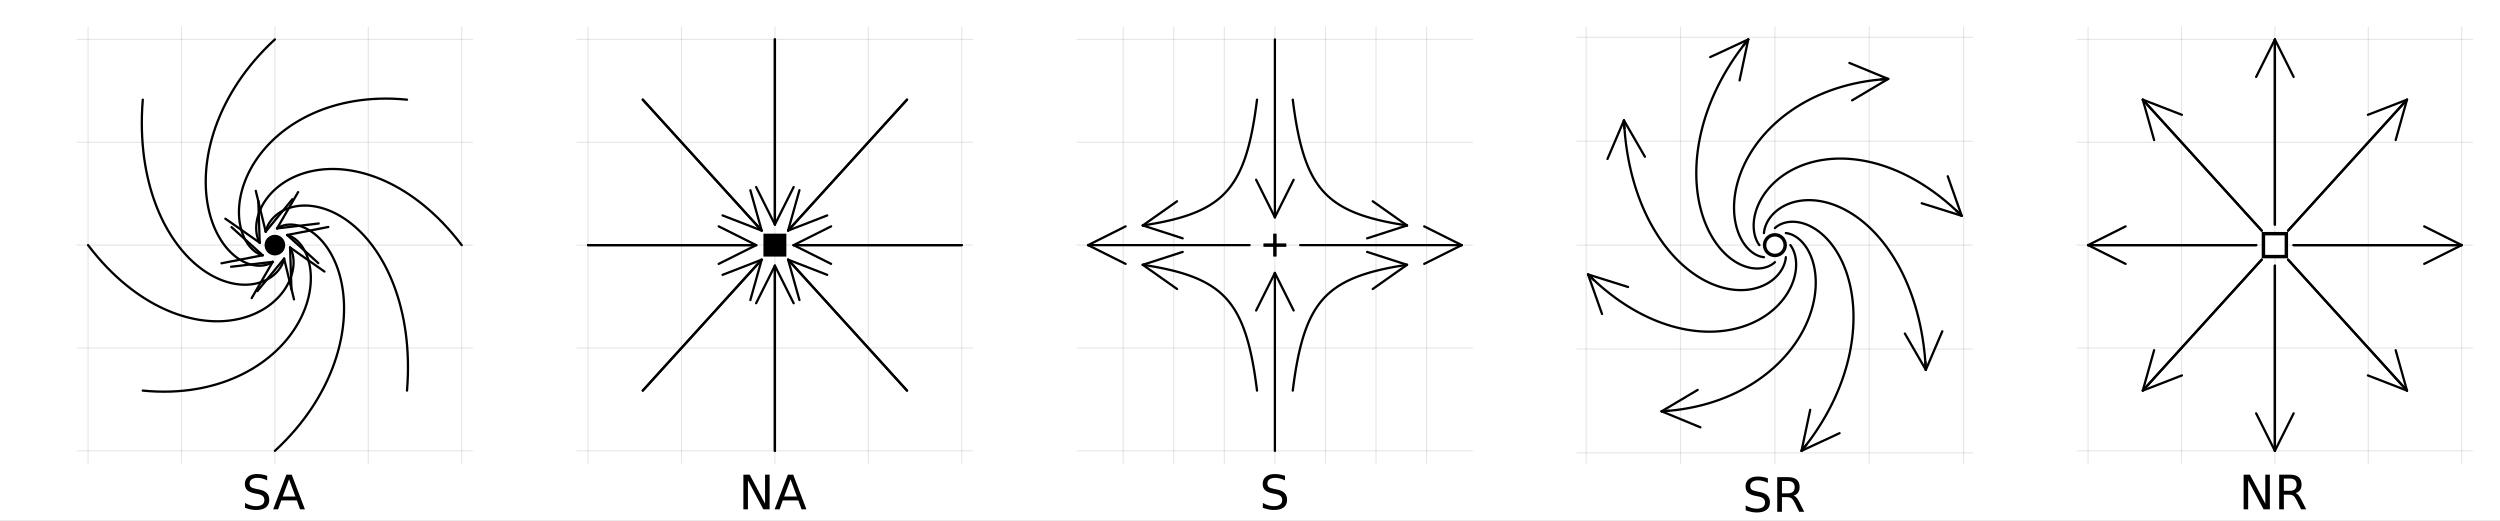 <?xml version="1.0" encoding="utf-8"?>
<svg xmlns="http://www.w3.org/2000/svg" xmlns:xlink="http://www.w3.org/1999/xlink" width="1200" height="250" viewBox="0 0 4800 1000">
<rect x="0" y="0" width="4800" height="1000" fill="#808080" stroke="none"/>
<defs>
  <clipPath id="clip620">
    <rect x="0" y="0" width="4800" height="1000"/>
  </clipPath>
</defs>
<path clip-path="url(#clip620)" d="M0 1000 L4800 1000 L4800 0 L0 0  Z" fill="#ffffff" fill-rule="evenodd" fill-opacity="1"/>
<defs>
  <clipPath id="clip621">
    <rect x="960" y="0" width="3361" height="1000"/>
  </clipPath>
</defs>
<path clip-path="url(#clip620)" d="M147.556 889.318 L908.031 889.318 L908.031 51.968 L147.556 51.968  Z" fill="#ffffff" fill-rule="evenodd" fill-opacity="1"/>
<defs>
  <clipPath id="clip622">
    <rect x="147" y="51" width="761" height="838"/>
  </clipPath>
</defs>
<polyline clip-path="url(#clip622)" style="stroke:#000000; stroke-linecap:round; stroke-linejoin:round; stroke-width:2.2; stroke-opacity:0.1; fill:none" points="169.079,889.318 169.079,51.968 "/>
<polyline clip-path="url(#clip622)" style="stroke:#000000; stroke-linecap:round; stroke-linejoin:round; stroke-width:2.2; stroke-opacity:0.1; fill:none" points="348.437,889.318 348.437,51.968 "/>
<polyline clip-path="url(#clip622)" style="stroke:#000000; stroke-linecap:round; stroke-linejoin:round; stroke-width:2.2; stroke-opacity:0.1; fill:none" points="527.794,889.318 527.794,51.968 "/>
<polyline clip-path="url(#clip622)" style="stroke:#000000; stroke-linecap:round; stroke-linejoin:round; stroke-width:2.2; stroke-opacity:0.1; fill:none" points="707.151,889.318 707.151,51.968 "/>
<polyline clip-path="url(#clip622)" style="stroke:#000000; stroke-linecap:round; stroke-linejoin:round; stroke-width:2.2; stroke-opacity:0.1; fill:none" points="886.509,889.318 886.509,51.968 "/>
<polyline clip-path="url(#clip622)" style="stroke:#000000; stroke-linecap:round; stroke-linejoin:round; stroke-width:2.2; stroke-opacity:0.1; fill:none" points="147.556,865.619 908.031,865.619 "/>
<polyline clip-path="url(#clip622)" style="stroke:#000000; stroke-linecap:round; stroke-linejoin:round; stroke-width:2.2; stroke-opacity:0.1; fill:none" points="147.556,668.131 908.031,668.131 "/>
<polyline clip-path="url(#clip622)" style="stroke:#000000; stroke-linecap:round; stroke-linejoin:round; stroke-width:2.2; stroke-opacity:0.1; fill:none" points="147.556,470.643 908.031,470.643 "/>
<polyline clip-path="url(#clip622)" style="stroke:#000000; stroke-linecap:round; stroke-linejoin:round; stroke-width:2.2; stroke-opacity:0.1; fill:none" points="147.556,273.155 908.031,273.155 "/>
<polyline clip-path="url(#clip622)" style="stroke:#000000; stroke-linecap:round; stroke-linejoin:round; stroke-width:2.2; stroke-opacity:0.1; fill:none" points="147.556,75.667 908.031,75.667 "/>
<circle clip-path="url(#clip622)" cx="527.794" cy="470.643" r="19.8" fill="#000000" fill-rule="evenodd" fill-opacity="1" stroke="none"/>
<polyline clip-path="url(#clip622)" style="stroke:#000000; stroke-linecap:round; stroke-linejoin:round; stroke-width:4.4; stroke-opacity:1; fill:none" points="886.509,470.643 877.494,459.088 868.4,448.114 859.242,437.708 850.038,427.859 840.804,418.554 831.554,409.78 822.304,401.525 813.067,393.775 803.856,386.517 794.684,379.739 785.562,373.426 776.501,367.566 767.513,362.145 758.606,357.149 749.791,352.566 741.075,348.382 732.467,344.584 723.975,341.159 715.605,338.093 707.363,335.375 699.257,332.989 691.291,330.925 683.47,329.17 675.8,327.71 668.283,326.534 660.924,325.63 653.725,324.986 646.691,324.589 639.822,324.43 633.123,324.495 626.593,324.775 620.234,325.258 614.049,325.933 608.036,326.791 602.198,327.821 596.534,329.014 591.043,330.358 585.727,331.846 580.583,333.468 575.612,335.215 570.812,337.077 566.182,339.048 561.721,341.118 557.428,343.28 553.299,345.526 549.334,347.849 545.53,350.241 541.885,352.695 538.397,355.205 535.064,357.764 531.882,360.366 528.849,363.006 525.963,365.677 523.22,368.373 520.618,371.091 518.153,373.823 515.823,376.567 513.624,379.317 511.554,382.068 509.609,384.817 507.785,387.559 506.081,390.292 504.491,393.01 503.014,395.712 501.646,398.393 500.384,401.051 499.223,403.683 498.162,406.285 497.197,408.857 496.324,411.395 495.541,413.898 494.844,416.363 494.23,418.788 493.695,421.173 493.238,423.514 492.854,425.812 492.541,428.064 492.295,430.269 492.115,432.427 491.996,434.537 491.936,436.597 491.933,438.608 491.983,440.568 492.083,442.477 492.233,444.335 492.427,446.142 492.665,447.897 492.943,449.6 493.26,451.252 493.613,452.851 493.999,454.399 494.416,455.896 494.863,457.342 495.337,458.737 495.837,460.082 496.359,461.376 496.903,462.622 497.466,463.819 498.047,464.967 498.644,466.068 "/>
<polyline clip-path="url(#clip622)" style="stroke:#000000; stroke-linecap:round; stroke-linejoin:round; stroke-width:4.4; stroke-opacity:1; fill:none" points="495.983,385.613 498.644,466.068 432.684,419.924 "/>
<polyline clip-path="url(#clip622)" style="stroke:#000000; stroke-linecap:round; stroke-linejoin:round; stroke-width:4.4; stroke-opacity:1; fill:none" points="498.644,466.068 498.047,464.967 "/>
<polyline clip-path="url(#clip622)" style="stroke:#000000; stroke-linecap:round; stroke-linejoin:round; stroke-width:4.4; stroke-opacity:1; fill:none" points="781.444,191.353 767.649,190.201 754.171,189.522 741.013,189.294 728.18,189.495 715.674,190.106 703.5,191.103 691.657,192.468 680.149,194.18 668.975,196.219 658.136,198.567 647.632,201.206 637.461,204.116 627.624,207.281 618.118,210.683 608.942,214.306 600.092,218.134 591.566,222.15 583.361,226.34 575.474,230.69 567.901,235.183 560.637,239.808 553.678,244.551 547.021,249.399 540.66,254.339 534.589,259.36 528.805,264.451 523.301,269.599 518.072,274.796 513.113,280.031 508.418,285.294 503.98,290.575 499.794,295.867 495.854,301.161 492.154,306.449 488.687,311.723 485.447,316.976 482.429,322.202 479.625,327.393 477.029,332.545 474.636,337.65 472.438,342.704 470.43,347.703 468.605,352.64 466.957,357.512 465.48,362.314 464.168,367.044 463.014,371.697 462.013,376.27 461.158,380.76 460.445,385.165 459.866,389.483 459.417,393.71 459.091,397.846 458.883,401.889 458.788,405.836 458.8,409.687 458.914,413.442 459.126,417.098 459.428,420.655 459.818,424.114 460.29,427.473 460.84,430.732 461.462,433.891 462.152,436.952 462.906,439.913 463.72,442.775 464.59,445.539 465.511,448.206 466.48,450.776 467.493,453.251 468.546,455.63 469.636,457.916 470.76,460.109 471.913,462.211 473.093,464.223 474.297,466.146 475.522,467.983 476.765,469.733 478.023,471.4 479.294,472.984 480.575,474.487 481.863,475.912 483.158,477.259 484.455,478.531 485.754,479.728 487.051,480.854 488.347,481.91 489.637,482.898 490.922,483.819 492.198,484.676 493.466,485.47 494.722,486.203 495.967,486.877 497.198,487.494 498.414,488.056 499.615,488.565 500.8,489.023 501.966,489.43 503.114,489.79 504.243,490.104 "/>
<polyline clip-path="url(#clip622)" style="stroke:#000000; stroke-linecap:round; stroke-linejoin:round; stroke-width:4.4; stroke-opacity:1; fill:none" points="444.517,436.134 504.243,490.104 425.232,505.504 "/>
<polyline clip-path="url(#clip622)" style="stroke:#000000; stroke-linecap:round; stroke-linejoin:round; stroke-width:4.4; stroke-opacity:1; fill:none" points="504.243,490.104 503.114,489.79 "/>
<polyline clip-path="url(#clip622)" style="stroke:#000000; stroke-linecap:round; stroke-linejoin:round; stroke-width:4.4; stroke-opacity:1; fill:none" points="527.794,75.667 517.3,85.592 507.333,95.606 497.883,105.69 488.938,115.824 480.487,125.992 472.519,136.177 465.021,146.362 457.983,156.533 451.392,166.675 445.235,176.774 439.502,186.818 434.18,196.795 429.256,206.692 424.719,216.499 420.557,226.205 416.757,235.802 413.308,245.28 410.197,254.631 407.413,263.847 404.944,272.922 402.778,281.847 400.903,290.619 399.309,299.23 397.983,307.676 396.915,315.953 396.094,324.056 395.509,331.982 395.149,339.727 395.004,347.29 395.063,354.667 395.317,361.857 395.756,368.858 396.37,375.669 397.149,382.289 398.084,388.718 399.167,394.955 400.388,401 401.74,406.854 403.212,412.518 404.799,417.991 406.49,423.276 408.28,428.374 410.16,433.286 412.124,438.014 414.164,442.56 416.273,446.926 418.445,451.114 420.674,455.127 422.954,458.968 425.278,462.638 427.641,466.142 430.039,469.481 432.464,472.659 434.913,475.679 437.381,478.545 439.863,481.258 442.355,483.824 444.852,486.245 447.351,488.525 449.847,490.667 452.338,492.674 454.819,494.551 457.288,496.301 459.742,497.928 462.177,499.434 464.591,500.824 466.981,502.102 469.345,503.27 471.68,504.333 473.986,505.294 476.258,506.157 478.497,506.924 480.7,507.601 482.865,508.189 484.992,508.693 487.078,509.115 489.123,509.46 491.127,509.73 493.086,509.929 495.002,510.06 496.874,510.126 498.7,510.13 500.48,510.075 502.214,509.964 503.901,509.799 505.542,509.585 507.136,509.323 508.683,509.017 510.183,508.668 511.635,508.28 513.041,507.855 514.401,507.395 515.714,506.903 516.981,506.381 518.202,505.831 519.378,505.256 520.509,504.657 521.596,504.037 522.639,503.397 523.639,502.74 "/>
<polyline clip-path="url(#clip622)" style="stroke:#000000; stroke-linecap:round; stroke-linejoin:round; stroke-width:4.4; stroke-opacity:1; fill:none" points="443.698,512.197 523.639,502.74 483.239,572.367 "/>
<polyline clip-path="url(#clip622)" style="stroke:#000000; stroke-linecap:round; stroke-linejoin:round; stroke-width:4.4; stroke-opacity:1; fill:none" points="523.639,502.74 522.639,503.397 "/>
<polyline clip-path="url(#clip622)" style="stroke:#000000; stroke-linecap:round; stroke-linejoin:round; stroke-width:4.4; stroke-opacity:1; fill:none" points="274.144,191.353 273.098,206.542 272.481,221.383 272.274,235.871 272.457,250.001 273.012,263.77 273.918,277.176 275.157,290.216 276.712,302.888 278.564,315.191 280.697,327.126 283.093,338.692 285.736,349.89 288.61,360.721 291.7,371.188 294.991,381.292 298.467,391.037 302.114,400.424 305.92,409.459 309.87,418.143 313.951,426.482 318.151,434.48 322.459,442.142 326.861,449.473 331.348,456.477 335.908,463.161 340.531,469.53 345.207,475.59 349.927,481.347 354.681,486.808 359.461,491.978 364.258,496.864 369.064,501.473 373.872,505.812 378.674,509.886 383.464,513.703 388.235,517.271 392.98,520.594 397.695,523.682 402.374,526.54 407.011,529.175 411.601,531.595 416.14,533.806 420.624,535.816 425.049,537.63 429.41,539.256 433.706,540.701 437.931,541.972 442.085,543.074 446.163,544.015 450.164,544.8 454.085,545.438 457.924,545.932 461.68,546.291 465.351,546.52 468.937,546.625 472.434,546.611 475.844,546.485 479.164,546.253 482.395,545.92 485.536,545.49 488.587,544.971 491.547,544.366 494.416,543.681 497.196,542.921 499.885,542.09 502.484,541.194 504.995,540.236 507.417,539.222 509.751,538.155 511.998,537.04 514.159,535.88 516.235,534.68 518.227,533.443 520.136,532.173 521.963,530.873 523.71,529.548 525.378,528.199 526.967,526.831 528.481,525.445 529.92,524.046 531.285,522.636 532.579,521.217 533.802,519.792 534.957,518.363 536.045,516.933 537.068,515.504 538.027,514.078 538.923,512.657 539.76,511.243 540.538,509.837 541.259,508.442 541.925,507.058 542.537,505.688 543.098,504.332 543.609,502.993 544.071,501.67 544.486,500.366 544.856,499.082 545.183,497.818 545.468,496.575 "/>
<polyline clip-path="url(#clip622)" style="stroke:#000000; stroke-linecap:round; stroke-linejoin:round; stroke-width:4.4; stroke-opacity:1; fill:none" points="494.287,558.707 545.468,496.575 564.465,574.799 "/>
<polyline clip-path="url(#clip622)" style="stroke:#000000; stroke-linecap:round; stroke-linejoin:round; stroke-width:4.4; stroke-opacity:1; fill:none" points="545.468,496.575 545.183,497.818 "/>
<polyline clip-path="url(#clip622)" style="stroke:#000000; stroke-linecap:round; stroke-linejoin:round; stroke-width:4.4; stroke-opacity:1; fill:none" points="169.079,470.643 178.093,482.198 187.188,493.172 196.346,503.578 205.55,513.427 214.784,522.732 224.034,531.506 233.284,539.761 242.521,547.511 251.732,554.769 260.904,561.547 270.026,567.86 279.087,573.721 288.075,579.142 296.982,584.137 305.797,588.72 314.513,592.904 323.121,596.702 331.613,600.127 339.983,603.193 348.224,605.912 356.331,608.297 364.297,610.361 372.118,612.117 379.788,613.576 387.305,614.752 394.664,615.656 401.863,616.301 408.897,616.697 415.765,616.857 422.465,616.791 428.995,616.512 435.353,616.029 441.539,615.353 447.551,614.495 453.39,613.465 459.054,612.273 464.545,610.928 469.861,609.44 475.005,607.818 479.976,606.072 484.776,604.209 489.405,602.238 493.866,600.168 498.16,598.006 502.289,595.76 506.254,593.438 510.058,591.046 513.703,588.592 517.19,586.082 520.524,583.522 523.706,580.92 526.739,578.28 529.625,575.61 532.368,572.913 534.97,570.196 537.435,567.463 539.765,564.719 541.964,561.97 544.034,559.218 545.979,556.469 547.803,553.727 549.507,550.995 551.096,548.276 552.574,545.575 553.942,542.893 555.204,540.236 556.364,537.604 557.426,535.001 558.391,532.429 559.264,529.891 560.047,527.388 560.744,524.923 561.358,522.498 561.893,520.114 562.35,517.772 562.734,515.475 563.047,513.223 563.293,511.017 563.473,508.859 563.592,506.75 563.652,504.689 563.655,502.678 563.605,500.718 563.504,498.809 563.355,496.951 563.161,495.144 562.923,493.389 562.645,491.686 562.328,490.035 561.975,488.435 561.589,486.887 561.171,485.39 560.725,483.944 560.25,482.549 559.751,481.205 559.229,479.91 558.685,478.664 558.122,477.468 557.541,476.319 556.944,475.219 "/>
<polyline clip-path="url(#clip622)" style="stroke:#000000; stroke-linecap:round; stroke-linejoin:round; stroke-width:4.4; stroke-opacity:1; fill:none" points="559.605,555.673 556.944,475.219 622.904,521.363 "/>
<polyline clip-path="url(#clip622)" style="stroke:#000000; stroke-linecap:round; stroke-linejoin:round; stroke-width:4.4; stroke-opacity:1; fill:none" points="556.944,475.219 557.541,476.319 "/>
<polyline clip-path="url(#clip622)" style="stroke:#000000; stroke-linecap:round; stroke-linejoin:round; stroke-width:4.4; stroke-opacity:1; fill:none" points="274.144,749.933 287.939,751.086 301.417,751.765 314.575,751.993 327.408,751.791 339.914,751.181 352.088,750.183 363.931,748.819 375.439,747.107 386.613,745.067 397.452,742.719 407.956,740.08 418.126,737.17 427.964,734.005 437.47,730.603 446.646,726.98 455.496,723.152 464.022,719.136 472.227,714.946 480.114,710.597 487.687,706.103 494.951,701.478 501.909,696.735 508.567,691.888 514.928,686.947 520.999,681.926 526.783,676.836 532.287,671.687 537.515,666.49 542.475,661.256 547.17,655.993 551.608,650.711 555.794,645.419 559.734,640.125 563.434,634.837 566.901,629.563 570.141,624.31 573.159,619.085 575.963,613.893 578.559,608.742 580.952,603.636 583.15,598.582 585.158,593.584 586.983,588.647 588.631,583.775 590.108,578.972 591.42,574.243 592.574,569.59 593.575,565.017 594.429,560.526 595.143,556.121 595.722,551.804 596.171,547.576 596.497,543.44 596.705,539.398 596.8,535.45 596.788,531.599 596.673,527.845 596.462,524.189 596.159,520.631 595.77,517.173 595.298,513.814 594.748,510.555 594.126,507.395 593.436,504.335 592.682,501.373 591.867,498.511 590.998,495.747 590.077,493.08 589.108,490.51 588.095,488.036 587.041,485.656 585.952,483.371 584.828,481.177 583.675,479.075 582.495,477.063 581.291,475.14 580.066,473.304 578.823,471.553 577.565,469.887 576.294,468.302 575.013,466.799 573.724,465.374 572.43,464.027 571.133,462.756 569.834,461.558 568.536,460.432 567.241,459.376 565.951,458.389 564.666,457.467 563.39,456.611 562.122,455.817 560.866,455.084 559.621,454.409 558.39,453.792 557.174,453.23 555.973,452.721 554.788,452.264 553.622,451.856 552.474,451.496 551.345,451.182 "/>
<polyline clip-path="url(#clip622)" style="stroke:#000000; stroke-linecap:round; stroke-linejoin:round; stroke-width:4.4; stroke-opacity:1; fill:none" points="611.071,505.152 551.345,451.182 630.356,435.783 "/>
<polyline clip-path="url(#clip622)" style="stroke:#000000; stroke-linecap:round; stroke-linejoin:round; stroke-width:4.4; stroke-opacity:1; fill:none" points="551.345,451.182 552.474,451.496 "/>
<polyline clip-path="url(#clip622)" style="stroke:#000000; stroke-linecap:round; stroke-linejoin:round; stroke-width:4.4; stroke-opacity:1; fill:none" points="527.794,865.619 538.288,855.694 548.255,845.68 557.705,835.597 566.65,825.462 575.101,815.294 583.069,805.11 590.567,794.924 597.605,784.754 604.196,774.612 610.353,764.512 616.086,754.468 621.408,744.492 626.332,734.595 630.868,724.788 635.031,715.081 638.83,705.484 642.28,696.006 645.391,686.655 648.175,677.439 650.644,668.365 652.81,659.439 654.685,650.668 656.279,642.056 657.605,633.61 658.673,625.334 659.494,617.23 660.079,609.304 660.439,601.559 660.584,593.996 660.525,586.619 660.271,579.429 659.832,572.428 659.218,565.617 658.439,558.997 657.504,552.569 656.421,546.332 655.2,540.286 653.848,534.432 652.376,528.769 650.789,523.295 649.097,518.01 647.308,512.912 645.428,508 643.464,503.272 641.424,498.726 639.315,494.36 637.143,490.172 634.914,486.159 632.634,482.318 630.31,478.648 627.947,475.145 625.549,471.805 623.124,468.627 620.675,465.607 618.207,462.742 615.725,460.028 613.233,457.462 610.736,455.041 608.237,452.762 605.741,450.62 603.25,448.612 600.769,446.735 598.3,444.985 595.846,443.359 593.411,441.852 590.997,440.462 588.607,439.185 586.243,438.016 583.908,436.953 581.602,435.992 579.33,435.13 577.091,434.362 574.888,433.686 572.723,433.097 570.596,432.594 568.51,432.171 566.464,431.826 564.461,431.556 562.501,431.357 560.585,431.226 558.714,431.161 556.888,431.157 555.108,431.212 553.374,431.323 551.686,431.487 550.046,431.701 548.452,431.963 546.905,432.27 545.405,432.618 543.952,433.006 542.546,433.432 541.187,433.892 539.874,434.384 538.607,434.906 537.386,435.455 536.21,436.031 535.079,436.629 533.992,437.249 532.949,437.889 531.949,438.546 "/>
<polyline clip-path="url(#clip622)" style="stroke:#000000; stroke-linecap:round; stroke-linejoin:round; stroke-width:4.4; stroke-opacity:1; fill:none" points="611.89,429.09 531.949,438.546 572.349,368.919 "/>
<polyline clip-path="url(#clip622)" style="stroke:#000000; stroke-linecap:round; stroke-linejoin:round; stroke-width:4.4; stroke-opacity:1; fill:none" points="531.949,438.546 532.949,437.889 "/>
<polyline clip-path="url(#clip622)" style="stroke:#000000; stroke-linecap:round; stroke-linejoin:round; stroke-width:4.4; stroke-opacity:1; fill:none" points="781.444,749.933 782.49,734.745 783.107,719.904 783.314,705.416 783.13,691.285 782.576,677.516 781.67,664.11 780.431,651.071 778.876,638.399 777.024,626.095 774.891,614.161 772.495,602.595 769.852,591.397 766.978,580.565 763.888,570.098 760.597,559.994 757.121,550.249 753.473,540.862 749.668,531.828 745.718,523.143 741.637,514.804 737.437,506.806 733.129,499.144 728.727,491.814 724.24,484.809 719.68,478.125 715.057,471.756 710.381,465.696 705.661,459.939 700.907,454.478 696.127,449.308 691.33,444.422 686.524,439.813 681.716,435.475 676.914,431.4 672.124,427.583 667.353,424.016 662.607,420.692 657.893,417.605 653.214,414.747 648.577,412.111 643.987,409.691 639.448,407.48 634.964,405.471 630.539,403.656 626.178,402.03 621.882,400.585 617.657,399.315 613.503,398.212 609.425,397.272 605.424,396.486 601.503,395.849 597.664,395.354 593.908,394.995 590.236,394.766 586.651,394.662 583.154,394.675 579.744,394.801 576.423,395.033 573.193,395.367 570.052,395.796 567.001,396.316 564.041,396.92 561.172,397.605 558.392,398.366 555.703,399.196 553.103,400.093 550.593,401.05 548.171,402.065 545.837,403.132 543.59,404.247 541.429,405.406 539.353,406.607 537.361,407.843 535.452,409.113 533.625,410.413 531.878,411.739 530.21,413.087 528.62,414.456 527.107,415.841 525.668,417.24 524.303,418.651 523.009,420.07 521.785,421.495 520.631,422.923 519.543,424.353 518.52,425.782 517.561,427.208 516.664,428.629 515.828,430.044 515.05,431.449 514.329,432.845 513.663,434.228 513.05,435.599 512.49,436.954 511.979,438.294 511.517,439.616 511.102,440.92 510.732,442.205 510.405,443.469 510.12,444.712 "/>
<polyline clip-path="url(#clip622)" style="stroke:#000000; stroke-linecap:round; stroke-linejoin:round; stroke-width:4.4; stroke-opacity:1; fill:none" points="561.301,382.579 510.12,444.712 491.123,366.487 "/>
<polyline clip-path="url(#clip622)" style="stroke:#000000; stroke-linecap:round; stroke-linejoin:round; stroke-width:4.4; stroke-opacity:1; fill:none" points="510.12,444.712 510.405,443.469 "/>
<path clip-path="url(#clip620)" d="M512.978 913.534 L512.978 922.312 Q507.853 919.861 503.308 918.658 Q498.763 917.455 494.53 917.455 Q487.178 917.455 483.167 920.307 Q479.201 923.159 479.201 928.417 Q479.201 932.828 481.83 935.101 Q484.504 937.329 491.901 938.71 L497.337 939.824 Q507.408 941.74 512.176 946.597 Q516.988 951.41 516.988 959.52 Q516.988 969.189 510.482 974.18 Q504.021 979.171 491.5 979.171 Q486.777 979.171 481.429 978.101 Q476.127 977.032 470.423 974.938 L470.423 965.669 Q475.904 968.744 481.162 970.303 Q486.42 971.863 491.5 971.863 Q499.209 971.863 503.397 968.833 Q507.586 965.803 507.586 960.188 Q507.586 955.287 504.556 952.524 Q501.57 949.761 494.708 948.38 L489.227 947.31 Q479.157 945.305 474.656 941.027 Q470.156 936.75 470.156 929.13 Q470.156 920.307 476.349 915.227 Q482.588 910.147 493.505 910.147 Q498.184 910.147 503.041 910.994 Q507.898 911.841 512.978 913.534 Z" fill="#000000" fill-rule="nonzero" fill-opacity="1" /><path clip-path="url(#clip620)" d="M554.953 920.218 L542.744 953.326 L567.207 953.326 L554.953 920.218 M549.873 911.35 L560.078 911.35 L585.432 977.878 L576.075 977.878 L570.015 960.812 L540.026 960.812 L533.966 977.878 L524.474 977.878 L549.873 911.35 Z" fill="#000000" fill-rule="nonzero" fill-opacity="1" /><path clip-path="url(#clip620)" d="M1107.56 889.318 L1868.03 889.318 L1868.03 51.968 L1107.56 51.968  Z" fill="#ffffff" fill-rule="evenodd" fill-opacity="1"/>
<defs>
  <clipPath id="clip623">
    <rect x="1107" y="51" width="761" height="838"/>
  </clipPath>
</defs>
<polyline clip-path="url(#clip623)" style="stroke:#000000; stroke-linecap:round; stroke-linejoin:round; stroke-width:2.2; stroke-opacity:0.1; fill:none" points="1129.08,889.318 1129.08,51.968 "/>
<polyline clip-path="url(#clip623)" style="stroke:#000000; stroke-linecap:round; stroke-linejoin:round; stroke-width:2.2; stroke-opacity:0.1; fill:none" points="1308.44,889.318 1308.44,51.968 "/>
<polyline clip-path="url(#clip623)" style="stroke:#000000; stroke-linecap:round; stroke-linejoin:round; stroke-width:2.2; stroke-opacity:0.1; fill:none" points="1487.79,889.318 1487.79,51.968 "/>
<polyline clip-path="url(#clip623)" style="stroke:#000000; stroke-linecap:round; stroke-linejoin:round; stroke-width:2.2; stroke-opacity:0.1; fill:none" points="1667.15,889.318 1667.15,51.968 "/>
<polyline clip-path="url(#clip623)" style="stroke:#000000; stroke-linecap:round; stroke-linejoin:round; stroke-width:2.2; stroke-opacity:0.1; fill:none" points="1846.51,889.318 1846.51,51.968 "/>
<polyline clip-path="url(#clip623)" style="stroke:#000000; stroke-linecap:round; stroke-linejoin:round; stroke-width:2.2; stroke-opacity:0.1; fill:none" points="1107.56,865.619 1868.03,865.619 "/>
<polyline clip-path="url(#clip623)" style="stroke:#000000; stroke-linecap:round; stroke-linejoin:round; stroke-width:2.2; stroke-opacity:0.1; fill:none" points="1107.56,668.131 1868.03,668.131 "/>
<polyline clip-path="url(#clip623)" style="stroke:#000000; stroke-linecap:round; stroke-linejoin:round; stroke-width:2.2; stroke-opacity:0.1; fill:none" points="1107.56,470.643 1868.03,470.643 "/>
<polyline clip-path="url(#clip623)" style="stroke:#000000; stroke-linecap:round; stroke-linejoin:round; stroke-width:2.2; stroke-opacity:0.1; fill:none" points="1107.56,273.155 1868.03,273.155 "/>
<polyline clip-path="url(#clip623)" style="stroke:#000000; stroke-linecap:round; stroke-linejoin:round; stroke-width:2.2; stroke-opacity:0.1; fill:none" points="1107.56,75.667 1868.03,75.667 "/>
<path clip-path="url(#clip623)" d="M1465.79 448.643 L1465.79 492.643 L1509.79 492.643 L1509.79 448.643 L1465.79 448.643 Z" fill="#000000" fill-rule="evenodd" fill-opacity="1" stroke="none"/>
<polyline clip-path="url(#clip623)" style="stroke:#000000; stroke-linecap:round; stroke-linejoin:round; stroke-width:4.4; stroke-opacity:1; fill:none" points="1846.51,470.643 1523.67,470.643 "/>
<polyline clip-path="url(#clip623)" style="stroke:#000000; stroke-linecap:round; stroke-linejoin:round; stroke-width:4.4; stroke-opacity:1; fill:none" points="1595.67,506.643 1523.67,470.643 1595.67,434.643 "/>
<polyline clip-path="url(#clip623)" style="stroke:#000000; stroke-linecap:round; stroke-linejoin:round; stroke-width:4.4; stroke-opacity:1; fill:none" points="1523.67,470.643 1846.51,470.643 "/>
<polyline clip-path="url(#clip623)" style="stroke:#000000; stroke-linecap:round; stroke-linejoin:round; stroke-width:4.4; stroke-opacity:1; fill:none" points="1741.44,191.353 1513.16,442.714 "/>
<polyline clip-path="url(#clip623)" style="stroke:#000000; stroke-linecap:round; stroke-linejoin:round; stroke-width:4.4; stroke-opacity:1; fill:none" points="1588.21,413.618 1513.16,442.714 1534.92,365.212 "/>
<polyline clip-path="url(#clip623)" style="stroke:#000000; stroke-linecap:round; stroke-linejoin:round; stroke-width:4.4; stroke-opacity:1; fill:none" points="1513.16,442.714 1741.44,191.353 "/>
<polyline clip-path="url(#clip623)" style="stroke:#000000; stroke-linecap:round; stroke-linejoin:round; stroke-width:4.4; stroke-opacity:1; fill:none" points="1487.79,75.667 1487.79,431.146 "/>
<polyline clip-path="url(#clip623)" style="stroke:#000000; stroke-linecap:round; stroke-linejoin:round; stroke-width:4.4; stroke-opacity:1; fill:none" points="1523.79,359.146 1487.79,431.146 1451.79,359.146 "/>
<polyline clip-path="url(#clip623)" style="stroke:#000000; stroke-linecap:round; stroke-linejoin:round; stroke-width:4.4; stroke-opacity:1; fill:none" points="1487.79,431.146 1487.79,75.667 "/>
<polyline clip-path="url(#clip623)" style="stroke:#000000; stroke-linecap:round; stroke-linejoin:round; stroke-width:4.4; stroke-opacity:1; fill:none" points="1234.14,191.353 1462.43,442.714 "/>
<polyline clip-path="url(#clip623)" style="stroke:#000000; stroke-linecap:round; stroke-linejoin:round; stroke-width:4.4; stroke-opacity:1; fill:none" points="1440.67,365.212 1462.43,442.714 1387.37,413.618 "/>
<polyline clip-path="url(#clip623)" style="stroke:#000000; stroke-linecap:round; stroke-linejoin:round; stroke-width:4.4; stroke-opacity:1; fill:none" points="1462.43,442.714 1234.14,191.353 "/>
<polyline clip-path="url(#clip623)" style="stroke:#000000; stroke-linecap:round; stroke-linejoin:round; stroke-width:4.4; stroke-opacity:1; fill:none" points="1129.08,470.643 1451.92,470.643 "/>
<polyline clip-path="url(#clip623)" style="stroke:#000000; stroke-linecap:round; stroke-linejoin:round; stroke-width:4.4; stroke-opacity:1; fill:none" points="1379.92,434.643 1451.92,470.643 1379.92,506.643 "/>
<polyline clip-path="url(#clip623)" style="stroke:#000000; stroke-linecap:round; stroke-linejoin:round; stroke-width:4.4; stroke-opacity:1; fill:none" points="1451.92,470.643 1129.08,470.643 "/>
<polyline clip-path="url(#clip623)" style="stroke:#000000; stroke-linecap:round; stroke-linejoin:round; stroke-width:4.4; stroke-opacity:1; fill:none" points="1234.14,749.933 1462.43,498.572 "/>
<polyline clip-path="url(#clip623)" style="stroke:#000000; stroke-linecap:round; stroke-linejoin:round; stroke-width:4.4; stroke-opacity:1; fill:none" points="1387.37,527.669 1462.43,498.572 1440.67,576.075 "/>
<polyline clip-path="url(#clip623)" style="stroke:#000000; stroke-linecap:round; stroke-linejoin:round; stroke-width:4.4; stroke-opacity:1; fill:none" points="1462.43,498.572 1234.14,749.933 "/>
<polyline clip-path="url(#clip623)" style="stroke:#000000; stroke-linecap:round; stroke-linejoin:round; stroke-width:4.4; stroke-opacity:1; fill:none" points="1487.79,865.619 1487.79,510.141 "/>
<polyline clip-path="url(#clip623)" style="stroke:#000000; stroke-linecap:round; stroke-linejoin:round; stroke-width:4.4; stroke-opacity:1; fill:none" points="1451.79,582.141 1487.79,510.141 1523.79,582.141 "/>
<polyline clip-path="url(#clip623)" style="stroke:#000000; stroke-linecap:round; stroke-linejoin:round; stroke-width:4.4; stroke-opacity:1; fill:none" points="1487.79,510.141 1487.79,865.619 "/>
<polyline clip-path="url(#clip623)" style="stroke:#000000; stroke-linecap:round; stroke-linejoin:round; stroke-width:4.4; stroke-opacity:1; fill:none" points="1741.44,749.933 1513.16,498.572 "/>
<polyline clip-path="url(#clip623)" style="stroke:#000000; stroke-linecap:round; stroke-linejoin:round; stroke-width:4.4; stroke-opacity:1; fill:none" points="1534.92,576.075 1513.16,498.572 1588.21,527.669 "/>
<polyline clip-path="url(#clip623)" style="stroke:#000000; stroke-linecap:round; stroke-linejoin:round; stroke-width:4.4; stroke-opacity:1; fill:none" points="1513.16,498.572 1741.44,749.933 "/>
<path clip-path="url(#clip620)" d="M1427.3 911.35 L1439.42 911.35 L1468.92 967.006 L1468.92 911.35 L1477.66 911.35 L1477.66 977.878 L1465.54 977.878 L1436.04 922.223 L1436.04 977.878 L1427.3 977.878 L1427.3 911.35 Z" fill="#000000" fill-rule="nonzero" fill-opacity="1" /><path clip-path="url(#clip620)" d="M1517.81 920.218 L1505.6 953.326 L1530.06 953.326 L1517.81 920.218 M1512.73 911.35 L1522.93 911.35 L1548.28 977.878 L1538.93 977.878 L1532.87 960.812 L1502.88 960.812 L1496.82 977.878 L1487.33 977.878 L1512.73 911.35 Z" fill="#000000" fill-rule="nonzero" fill-opacity="1" /><path clip-path="url(#clip620)" d="M2067.56 889.318 L2828.03 889.318 L2828.03 51.968 L2067.56 51.968  Z" fill="#ffffff" fill-rule="evenodd" fill-opacity="1"/>
<defs>
  <clipPath id="clip624">
    <rect x="2067" y="51" width="761" height="838"/>
  </clipPath>
</defs>
<polyline clip-path="url(#clip624)" style="stroke:#000000; stroke-linecap:round; stroke-linejoin:round; stroke-width:2.2; stroke-opacity:0.1; fill:none" points="2156.51,889.318 2156.51,51.968 "/>
<polyline clip-path="url(#clip624)" style="stroke:#000000; stroke-linecap:round; stroke-linejoin:round; stroke-width:2.2; stroke-opacity:0.1; fill:none" points="2253.61,889.318 2253.61,51.968 "/>
<polyline clip-path="url(#clip624)" style="stroke:#000000; stroke-linecap:round; stroke-linejoin:round; stroke-width:2.2; stroke-opacity:0.1; fill:none" points="2350.7,889.318 2350.7,51.968 "/>
<polyline clip-path="url(#clip624)" style="stroke:#000000; stroke-linecap:round; stroke-linejoin:round; stroke-width:2.2; stroke-opacity:0.1; fill:none" points="2447.79,889.318 2447.79,51.968 "/>
<polyline clip-path="url(#clip624)" style="stroke:#000000; stroke-linecap:round; stroke-linejoin:round; stroke-width:2.2; stroke-opacity:0.1; fill:none" points="2544.89,889.318 2544.89,51.968 "/>
<polyline clip-path="url(#clip624)" style="stroke:#000000; stroke-linecap:round; stroke-linejoin:round; stroke-width:2.2; stroke-opacity:0.1; fill:none" points="2641.98,889.318 2641.98,51.968 "/>
<polyline clip-path="url(#clip624)" style="stroke:#000000; stroke-linecap:round; stroke-linejoin:round; stroke-width:2.2; stroke-opacity:0.1; fill:none" points="2739.07,889.318 2739.07,51.968 "/>
<polyline clip-path="url(#clip624)" style="stroke:#000000; stroke-linecap:round; stroke-linejoin:round; stroke-width:2.2; stroke-opacity:0.1; fill:none" points="2067.56,865.619 2828.03,865.619 "/>
<polyline clip-path="url(#clip624)" style="stroke:#000000; stroke-linecap:round; stroke-linejoin:round; stroke-width:2.2; stroke-opacity:0.1; fill:none" points="2067.56,668.131 2828.03,668.131 "/>
<polyline clip-path="url(#clip624)" style="stroke:#000000; stroke-linecap:round; stroke-linejoin:round; stroke-width:2.2; stroke-opacity:0.1; fill:none" points="2067.56,470.643 2828.03,470.643 "/>
<polyline clip-path="url(#clip624)" style="stroke:#000000; stroke-linecap:round; stroke-linejoin:round; stroke-width:2.2; stroke-opacity:0.1; fill:none" points="2067.56,273.155 2828.03,273.155 "/>
<polyline clip-path="url(#clip624)" style="stroke:#000000; stroke-linecap:round; stroke-linejoin:round; stroke-width:2.2; stroke-opacity:0.1; fill:none" points="2067.56,75.667 2828.03,75.667 "/>
<line clip-path="url(#clip624)" x1="2447.79" y1="470.643" x2="2447.79" y2="448.643" style="stroke:#000000; stroke-width:6.6; stroke-opacity:1"/>
<line clip-path="url(#clip624)" x1="2447.79" y1="470.643" x2="2425.79" y2="470.643" style="stroke:#000000; stroke-width:6.6; stroke-opacity:1"/>
<line clip-path="url(#clip624)" x1="2447.79" y1="470.643" x2="2447.79" y2="492.643" style="stroke:#000000; stroke-width:6.6; stroke-opacity:1"/>
<line clip-path="url(#clip624)" x1="2447.79" y1="470.643" x2="2469.79" y2="470.643" style="stroke:#000000; stroke-width:6.6; stroke-opacity:1"/>
<polyline clip-path="url(#clip624)" style="stroke:#000000; stroke-linecap:round; stroke-linejoin:round; stroke-width:4.4; stroke-opacity:1; fill:none" points="2496.34,470.643 2497.32,470.643 2498.32,470.643 2499.34,470.643 2500.38,470.643 2501.45,470.643 2502.53,470.643 2503.64,470.643 2504.76,470.643 2505.91,470.643 2507.09,470.643 2508.29,470.643 2509.51,470.643 2510.76,470.643 2512.03,470.643 2513.33,470.643 2514.65,470.643 2516,470.643 2517.38,470.643 2518.78,470.643 2520.22,470.643 2521.68,470.643 2523.17,470.643 2524.7,470.643 2526.25,470.643 2527.83,470.643 2529.45,470.643 2531.1,470.643 2532.78,470.643 2534.5,470.643 2536.25,470.643 2538.04,470.643 2539.86,470.643 2541.72,470.643 2543.62,470.643 2545.56,470.643 2547.53,470.643 2549.54,470.643 2551.6,470.643 2553.7,470.643 2555.84,470.643 2558.02,470.643 2560.25,470.643 2562.52,470.643 2564.84,470.643 2567.2,470.643 2569.61,470.643 2572.07,470.643 2574.58,470.643 2577.14,470.643 2579.76,470.643 2582.42,470.643 2585.14,470.643 2587.92,470.643 2590.75,470.643 2593.64,470.643 2596.58,470.643 2599.59,470.643 2602.65,470.643 2605.78,470.643 2608.97,470.643 2612.23,470.643 2615.55,470.643 2618.94,470.643 2622.4,470.643 2625.93,470.643 2629.52,470.643 2633.2,470.643 2636.94,470.643 2640.76,470.643 2644.66,470.643 2648.64,470.643 2652.7,470.643 2656.83,470.643 2661.06,470.643 2665.37,470.643 2669.76,470.643 2674.24,470.643 2678.82,470.643 2683.49,470.643 2688.25,470.643 2693.11,470.643 2698.06,470.643 2703.12,470.643 2708.27,470.643 2713.54,470.643 2718.9,470.643 2724.38,470.643 2729.97,470.643 2735.67,470.643 2741.48,470.643 2747.42,470.643 2753.47,470.643 2759.65,470.643 2765.95,470.643 2772.37,470.643 2778.93,470.643 2785.62,470.643 2792.44,470.643 2799.41,470.643 2806.51,470.643 "/>
<polyline clip-path="url(#clip624)" style="stroke:#000000; stroke-linecap:round; stroke-linejoin:round; stroke-width:4.4; stroke-opacity:1; fill:none" points="2734.51,434.643 2806.51,470.643 2734.51,506.643 "/>
<polyline clip-path="url(#clip624)" style="stroke:#000000; stroke-linecap:round; stroke-linejoin:round; stroke-width:4.4; stroke-opacity:1; fill:none" points="2806.51,470.643 2799.41,470.643 "/>
<polyline clip-path="url(#clip624)" style="stroke:#000000; stroke-linecap:round; stroke-linejoin:round; stroke-width:4.4; stroke-opacity:1; fill:none" points="2482.12,191.353 2482.82,196.883 2483.52,202.304 2484.24,207.617 2484.98,212.826 2485.73,217.931 2486.5,222.935 2487.28,227.84 2488.08,232.648 2488.89,237.36 2489.72,241.98 2490.57,246.507 2491.43,250.946 2492.31,255.296 2493.21,259.56 2494.13,263.74 2495.07,267.837 2496.02,271.853 2497,275.789 2497.99,279.647 2499,283.429 2500.04,287.136 2501.09,290.77 2502.17,294.332 2503.27,297.823 2504.39,301.245 2505.53,304.599 2506.7,307.887 2507.89,311.11 2509.1,314.269 2510.34,317.365 2511.61,320.401 2512.9,323.376 2514.21,326.292 2515.55,329.15 2516.92,331.952 2518.32,334.698 2519.74,337.39 2521.2,340.028 2522.68,342.615 2524.19,345.15 2525.74,347.635 2527.31,350.071 2528.92,352.458 2530.55,354.798 2532.23,357.092 2533.93,359.341 2535.67,361.545 2537.45,363.705 2539.26,365.822 2541.11,367.898 2542.99,369.933 2544.91,371.927 2546.88,373.881 2548.88,375.797 2550.92,377.676 2553,379.516 2555.13,381.321 2557.3,383.09 2559.51,384.823 2561.77,386.523 2564.07,388.188 2566.42,389.821 2568.81,391.421 2571.26,392.99 2573.75,394.528 2576.3,396.035 2578.89,397.512 2581.54,398.96 2584.24,400.38 2587,401.771 2589.81,403.135 2592.68,404.472 2595.61,405.782 2598.59,407.066 2601.64,408.325 2604.75,409.559 2607.92,410.769 2611.15,411.954 2614.45,413.116 2617.82,414.255 2621.26,415.372 2624.76,416.466 2628.33,417.539 2631.98,418.591 2635.7,419.621 2639.5,420.632 2643.37,421.622 2647.32,422.593 2651.35,423.544 2655.46,424.477 2659.66,425.391 2663.94,426.287 2668.31,427.165 2672.76,428.026 2677.31,428.87 2681.94,429.697 2686.67,430.508 2691.5,431.303 2696.42,432.082 2701.44,432.845 "/>
<polyline clip-path="url(#clip624)" style="stroke:#000000; stroke-linecap:round; stroke-linejoin:round; stroke-width:4.4; stroke-opacity:1; fill:none" points="2635.67,386.433 2701.44,432.845 2624.85,457.615 "/>
<polyline clip-path="url(#clip624)" style="stroke:#000000; stroke-linecap:round; stroke-linejoin:round; stroke-width:4.4; stroke-opacity:1; fill:none" points="2701.44,432.845 2696.42,432.082 "/>
<polyline clip-path="url(#clip624)" style="stroke:#000000; stroke-linecap:round; stroke-linejoin:round; stroke-width:4.4; stroke-opacity:1; fill:none" points="2447.79,75.667 2447.79,83.488 2447.79,91.154 2447.79,98.669 2447.79,106.034 2447.79,113.254 2447.79,120.331 2447.79,127.267 2447.79,134.067 2447.79,140.731 2447.79,147.264 2447.79,153.667 2447.79,159.944 2447.79,166.096 2447.79,172.127 2447.79,178.038 2447.79,183.832 2447.79,189.511 2447.79,195.078 2447.79,200.534 2447.79,205.883 2447.79,211.125 2447.79,216.264 2447.79,221.301 2447.79,226.239 2447.79,231.078 2447.79,235.822 2447.79,240.472 2447.79,245.029 2447.79,249.497 2447.79,253.876 2447.79,258.168 2447.79,262.375 2447.79,266.499 2447.79,270.542 2447.79,274.504 2447.79,278.388 2447.79,282.195 2447.79,285.926 2447.79,289.584 2447.79,293.169 2447.79,296.683 2447.79,300.128 2447.79,303.504 2447.79,306.814 2447.79,310.058 2447.79,313.238 2447.79,316.355 2447.79,319.41 2447.79,322.404 2447.79,325.34 2447.79,328.217 2447.79,331.037 2447.79,333.801 2447.79,336.511 2447.79,339.167 2447.79,341.77 2447.79,344.322 2447.79,346.824 2447.79,349.275 2447.79,351.679 2447.79,354.034 2447.79,356.343 2447.79,358.607 2447.79,360.825 2447.79,363 2447.79,365.131 2447.79,367.22 2447.79,369.268 2447.79,371.276 2447.79,373.243 2447.79,375.172 2447.79,377.062 2447.79,378.915 2447.79,380.732 2447.79,382.512 2447.79,384.257 2447.79,385.968 2447.79,387.644 2447.79,389.288 2447.79,390.899 2447.79,392.478 2447.79,394.026 2447.79,395.543 2447.79,397.03 2447.79,398.488 2447.79,399.916 2447.79,401.317 2447.79,402.69 2447.79,404.035 2447.79,405.354 2447.79,406.647 2447.79,407.914 2447.79,409.156 2447.79,410.374 2447.79,411.567 2447.79,412.737 2447.79,413.884 2447.79,415.007 2447.79,416.109 2447.79,417.189 "/>
<polyline clip-path="url(#clip624)" style="stroke:#000000; stroke-linecap:round; stroke-linejoin:round; stroke-width:4.4; stroke-opacity:1; fill:none" points="2483.79,345.189 2447.79,417.189 2411.79,345.189 "/>
<polyline clip-path="url(#clip624)" style="stroke:#000000; stroke-linecap:round; stroke-linejoin:round; stroke-width:4.4; stroke-opacity:1; fill:none" points="2447.79,417.189 2447.79,416.109 "/>
<polyline clip-path="url(#clip624)" style="stroke:#000000; stroke-linecap:round; stroke-linejoin:round; stroke-width:4.4; stroke-opacity:1; fill:none" points="2413.47,191.353 2412.77,196.883 2412.07,202.304 2411.34,207.617 2410.61,212.826 2409.86,217.931 2409.09,222.935 2408.31,227.84 2407.51,232.648 2406.7,237.36 2405.87,241.98 2405.02,246.507 2404.15,250.946 2403.27,255.296 2402.37,259.56 2401.46,263.74 2400.52,267.837 2399.57,271.853 2398.59,275.789 2397.6,279.647 2396.58,283.429 2395.55,287.136 2394.49,290.77 2393.42,294.332 2392.32,297.823 2391.2,301.245 2390.05,304.599 2388.89,307.887 2387.7,311.11 2386.48,314.269 2385.24,317.365 2383.98,320.401 2382.69,323.376 2381.38,326.292 2380.04,329.15 2378.67,331.952 2377.27,334.698 2375.85,337.39 2374.39,340.028 2372.91,342.615 2371.4,345.15 2369.85,347.635 2368.28,350.071 2366.67,352.458 2365.03,354.798 2363.36,357.092 2361.66,359.341 2359.92,361.545 2358.14,363.705 2356.33,365.822 2354.48,367.898 2352.6,369.933 2350.67,371.927 2348.71,373.881 2346.71,375.797 2344.67,377.676 2342.58,379.516 2340.46,381.321 2338.29,383.09 2336.08,384.823 2333.82,386.523 2331.52,388.188 2329.17,389.821 2326.77,391.421 2324.33,392.99 2321.84,394.528 2319.29,396.035 2316.69,397.512 2314.05,398.96 2311.34,400.38 2308.59,401.771 2305.78,403.135 2302.91,404.472 2299.98,405.782 2296.99,407.066 2293.95,408.325 2290.84,409.559 2287.67,410.769 2284.43,411.954 2281.13,413.116 2277.77,414.255 2274.33,415.372 2270.83,416.466 2267.25,417.539 2263.61,418.591 2259.89,419.621 2256.09,420.632 2252.22,421.622 2248.27,422.593 2244.24,423.544 2240.12,424.477 2235.93,425.391 2231.65,426.287 2227.28,427.165 2222.83,428.026 2218.28,428.87 2213.65,429.697 2208.92,430.508 2204.09,431.303 2199.17,432.082 2194.14,432.845 "/>
<polyline clip-path="url(#clip624)" style="stroke:#000000; stroke-linecap:round; stroke-linejoin:round; stroke-width:4.4; stroke-opacity:1; fill:none" points="2270.74,457.615 2194.14,432.845 2259.92,386.433 "/>
<polyline clip-path="url(#clip624)" style="stroke:#000000; stroke-linecap:round; stroke-linejoin:round; stroke-width:4.4; stroke-opacity:1; fill:none" points="2194.14,432.845 2199.17,432.082 "/>
<polyline clip-path="url(#clip624)" style="stroke:#000000; stroke-linecap:round; stroke-linejoin:round; stroke-width:4.4; stroke-opacity:1; fill:none" points="2399.25,470.643 2398.27,470.643 2397.27,470.643 2396.25,470.643 2395.2,470.643 2394.14,470.643 2393.06,470.643 2391.95,470.643 2390.82,470.643 2389.67,470.643 2388.5,470.643 2387.3,470.643 2386.08,470.643 2384.83,470.643 2383.56,470.643 2382.26,470.643 2380.94,470.643 2379.59,470.643 2378.21,470.643 2376.8,470.643 2375.37,470.643 2373.91,470.643 2372.42,470.643 2370.89,470.643 2369.34,470.643 2367.75,470.643 2366.14,470.643 2364.49,470.643 2362.8,470.643 2361.09,470.643 2359.34,470.643 2357.55,470.643 2355.73,470.643 2353.87,470.643 2351.97,470.643 2350.03,470.643 2348.06,470.643 2346.04,470.643 2343.99,470.643 2341.89,470.643 2339.75,470.643 2337.57,470.643 2335.34,470.643 2333.07,470.643 2330.75,470.643 2328.39,470.643 2325.98,470.643 2323.52,470.643 2321,470.643 2318.44,470.643 2315.83,470.643 2313.16,470.643 2310.44,470.643 2307.67,470.643 2304.84,470.643 2301.95,470.643 2299.01,470.643 2296,470.643 2292.93,470.643 2289.8,470.643 2286.61,470.643 2283.36,470.643 2280.04,470.643 2276.65,470.643 2273.19,470.643 2269.66,470.643 2266.06,470.643 2262.39,470.643 2258.65,470.643 2254.83,470.643 2250.93,470.643 2246.95,470.643 2242.89,470.643 2238.75,470.643 2234.53,470.643 2230.22,470.643 2225.83,470.643 2221.34,470.643 2216.77,470.643 2212.1,470.643 2207.34,470.643 2202.48,470.643 2197.53,470.643 2192.47,470.643 2187.31,470.643 2182.05,470.643 2176.68,470.643 2171.21,470.643 2165.62,470.643 2159.92,470.643 2154.1,470.643 2148.17,470.643 2142.12,470.643 2135.94,470.643 2129.64,470.643 2123.22,470.643 2116.66,470.643 2109.97,470.643 2103.14,470.643 2096.18,470.643 2089.08,470.643 "/>
<polyline clip-path="url(#clip624)" style="stroke:#000000; stroke-linecap:round; stroke-linejoin:round; stroke-width:4.4; stroke-opacity:1; fill:none" points="2161.08,506.643 2089.08,470.643 2161.08,434.643 "/>
<polyline clip-path="url(#clip624)" style="stroke:#000000; stroke-linecap:round; stroke-linejoin:round; stroke-width:4.4; stroke-opacity:1; fill:none" points="2089.08,470.643 2096.18,470.643 "/>
<polyline clip-path="url(#clip624)" style="stroke:#000000; stroke-linecap:round; stroke-linejoin:round; stroke-width:4.4; stroke-opacity:1; fill:none" points="2413.47,749.933 2412.77,744.403 2412.07,738.982 2411.34,733.669 2410.61,728.461 2409.86,723.355 2409.09,718.351 2408.31,713.446 2407.51,708.639 2406.7,703.926 2405.87,699.307 2405.02,694.779 2404.15,690.341 2403.27,685.99 2402.37,681.726 2401.46,677.546 2400.52,673.45 2399.57,669.434 2398.59,665.497 2397.6,661.639 2396.58,657.857 2395.55,654.15 2394.49,650.516 2393.42,646.955 2392.32,643.463 2391.2,640.041 2390.05,636.687 2388.89,633.399 2387.7,630.176 2386.48,627.017 2385.24,623.921 2383.98,620.886 2382.69,617.911 2381.38,614.995 2380.04,612.136 2378.67,609.335 2377.27,606.588 2375.85,603.896 2374.39,601.258 2372.91,598.672 2371.4,596.136 2369.85,593.651 2368.28,591.216 2366.67,588.828 2365.03,586.488 2363.36,584.194 2361.66,581.946 2359.92,579.742 2358.14,577.581 2356.33,575.464 2354.48,573.388 2352.6,571.354 2350.67,569.36 2348.71,567.405 2346.71,565.489 2344.67,563.611 2342.58,561.77 2340.46,559.966 2338.29,558.197 2336.08,556.463 2333.82,554.764 2331.52,553.098 2329.17,551.465 2326.77,549.865 2324.33,548.296 2321.84,546.759 2319.29,545.251 2316.69,543.774 2314.05,542.326 2311.34,540.907 2308.59,539.515 2305.78,538.152 2302.91,536.815 2299.98,535.504 2296.99,534.22 2293.95,532.961 2290.84,531.727 2287.67,530.518 2284.43,529.332 2281.13,528.17 2277.77,527.031 2274.33,525.914 2270.83,524.82 2267.25,523.747 2263.61,522.696 2259.89,521.665 2256.09,520.655 2252.22,519.664 2248.27,518.694 2244.24,517.742 2240.12,516.81 2235.93,515.895 2231.65,514.999 2227.28,514.121 2222.83,513.26 2218.28,512.416 2213.65,511.589 2208.92,510.778 2204.09,509.984 2199.17,509.205 2194.14,508.441 "/>
<polyline clip-path="url(#clip624)" style="stroke:#000000; stroke-linecap:round; stroke-linejoin:round; stroke-width:4.4; stroke-opacity:1; fill:none" points="2259.92,554.854 2194.14,508.441 2270.74,483.671 "/>
<polyline clip-path="url(#clip624)" style="stroke:#000000; stroke-linecap:round; stroke-linejoin:round; stroke-width:4.4; stroke-opacity:1; fill:none" points="2194.14,508.441 2199.17,509.205 "/>
<polyline clip-path="url(#clip624)" style="stroke:#000000; stroke-linecap:round; stroke-linejoin:round; stroke-width:4.4; stroke-opacity:1; fill:none" points="2447.79,865.619 2447.79,857.798 2447.79,850.132 2447.79,842.618 2447.79,835.252 2447.79,828.032 2447.79,820.956 2447.79,814.019 2447.79,807.22 2447.79,800.555 2447.79,794.022 2447.79,787.619 2447.79,781.342 2447.79,775.19 2447.79,769.16 2447.79,763.249 2447.79,757.455 2447.79,751.775 2447.79,746.209 2447.79,740.752 2447.79,735.404 2447.79,730.161 2447.79,725.022 2447.79,719.985 2447.79,715.048 2447.79,710.208 2447.79,705.465 2447.79,700.815 2447.79,696.257 2447.79,691.79 2447.79,687.411 2447.79,683.118 2447.79,678.911 2447.79,674.787 2447.79,670.745 2447.79,666.782 2447.79,662.899 2447.79,659.092 2447.79,655.36 2447.79,651.703 2447.79,648.117 2447.79,644.603 2447.79,641.159 2447.79,637.782 2447.79,634.473 2447.79,631.228 2447.79,628.049 2447.79,624.932 2447.79,621.877 2447.79,618.882 2447.79,615.947 2447.79,613.07 2447.79,610.249 2447.79,607.485 2447.79,604.775 2447.79,602.119 2447.79,599.516 2447.79,596.964 2447.79,594.463 2447.79,592.011 2447.79,589.608 2447.79,587.252 2447.79,584.943 2447.79,582.68 2447.79,580.461 2447.79,578.287 2447.79,576.155 2447.79,574.066 2447.79,572.018 2447.79,570.011 2447.79,568.043 2447.79,566.114 2447.79,564.224 2447.79,562.371 2447.79,560.555 2447.79,558.774 2447.79,557.029 2447.79,555.319 2447.79,553.642 2447.79,551.998 2447.79,550.387 2447.79,548.808 2447.79,547.261 2447.79,545.744 2447.79,544.256 2447.79,542.799 2447.79,541.37 2447.79,539.97 2447.79,538.597 2447.79,537.251 2447.79,535.932 2447.79,534.639 2447.79,533.372 2447.79,532.13 2447.79,530.913 2447.79,529.719 2447.79,528.549 2447.79,527.403 2447.79,526.279 2447.79,525.177 2447.79,524.097 "/>
<polyline clip-path="url(#clip624)" style="stroke:#000000; stroke-linecap:round; stroke-linejoin:round; stroke-width:4.4; stroke-opacity:1; fill:none" points="2411.79,596.097 2447.79,524.097 2483.79,596.097 "/>
<polyline clip-path="url(#clip624)" style="stroke:#000000; stroke-linecap:round; stroke-linejoin:round; stroke-width:4.4; stroke-opacity:1; fill:none" points="2447.79,524.097 2447.79,525.177 "/>
<polyline clip-path="url(#clip624)" style="stroke:#000000; stroke-linecap:round; stroke-linejoin:round; stroke-width:4.4; stroke-opacity:1; fill:none" points="2482.12,749.933 2482.82,744.403 2483.52,738.982 2484.24,733.669 2484.98,728.461 2485.73,723.355 2486.5,718.351 2487.28,713.446 2488.08,708.639 2488.89,703.926 2489.72,699.307 2490.57,694.779 2491.43,690.341 2492.31,685.99 2493.21,681.726 2494.13,677.546 2495.07,673.45 2496.02,669.434 2497,665.497 2497.99,661.639 2499,657.857 2500.04,654.15 2501.09,650.516 2502.17,646.955 2503.27,643.463 2504.39,640.041 2505.53,636.687 2506.7,633.399 2507.89,630.176 2509.1,627.017 2510.34,623.921 2511.61,620.886 2512.9,617.911 2514.21,614.995 2515.55,612.136 2516.92,609.335 2518.32,606.588 2519.74,603.896 2521.2,601.258 2522.68,598.672 2524.19,596.136 2525.74,593.651 2527.31,591.216 2528.92,588.828 2530.55,586.488 2532.23,584.194 2533.93,581.946 2535.67,579.742 2537.45,577.581 2539.26,575.464 2541.11,573.388 2542.99,571.354 2544.91,569.36 2546.88,567.405 2548.88,565.489 2550.92,563.611 2553,561.77 2555.13,559.966 2557.3,558.197 2559.51,556.463 2561.77,554.764 2564.07,553.098 2566.42,551.465 2568.81,549.865 2571.26,548.296 2573.75,546.759 2576.3,545.251 2578.89,543.774 2581.54,542.326 2584.24,540.907 2587,539.515 2589.81,538.152 2592.68,536.815 2595.61,535.504 2598.59,534.22 2601.64,532.961 2604.75,531.727 2607.92,530.518 2611.15,529.332 2614.45,528.17 2617.82,527.031 2621.26,525.914 2624.76,524.82 2628.33,523.747 2631.98,522.696 2635.7,521.665 2639.5,520.655 2643.37,519.664 2647.32,518.694 2651.35,517.742 2655.46,516.81 2659.66,515.895 2663.94,514.999 2668.31,514.121 2672.76,513.26 2677.31,512.416 2681.94,511.589 2686.67,510.778 2691.5,509.984 2696.42,509.205 2701.44,508.441 "/>
<polyline clip-path="url(#clip624)" style="stroke:#000000; stroke-linecap:round; stroke-linejoin:round; stroke-width:4.4; stroke-opacity:1; fill:none" points="2624.85,483.671 2701.44,508.441 2635.67,554.854 "/>
<polyline clip-path="url(#clip624)" style="stroke:#000000; stroke-linecap:round; stroke-linejoin:round; stroke-width:4.4; stroke-opacity:1; fill:none" points="2701.44,508.441 2696.42,509.205 "/>
<path clip-path="url(#clip620)" d="M2467.2 913.534 L2467.2 922.312 Q2462.08 919.861 2457.53 918.658 Q2452.99 917.455 2448.75 917.455 Q2441.4 917.455 2437.39 920.307 Q2433.42 923.159 2433.42 928.417 Q2433.42 932.828 2436.05 935.101 Q2438.73 937.329 2446.12 938.71 L2451.56 939.824 Q2461.63 941.74 2466.4 946.597 Q2471.21 951.41 2471.21 959.52 Q2471.21 969.189 2464.7 974.18 Q2458.24 979.171 2445.72 979.171 Q2441 979.171 2435.65 978.101 Q2430.35 977.032 2424.65 974.938 L2424.65 965.669 Q2430.13 968.744 2435.38 970.303 Q2440.64 971.863 2445.72 971.863 Q2453.43 971.863 2457.62 968.833 Q2461.81 965.803 2461.81 960.188 Q2461.81 955.287 2458.78 952.524 Q2455.79 949.761 2448.93 948.38 L2443.45 947.31 Q2433.38 945.305 2428.88 941.027 Q2424.38 936.75 2424.38 929.13 Q2424.38 920.307 2430.57 915.227 Q2436.81 910.147 2447.73 910.147 Q2452.41 910.147 2457.26 910.994 Q2462.12 911.841 2467.2 913.534 Z" fill="#000000" fill-rule="nonzero" fill-opacity="1" /><path clip-path="url(#clip620)" d="M3027.56 889.318 L3788.03 889.318 L3788.03 51.968 L3027.56 51.968  Z" fill="#ffffff" fill-rule="evenodd" fill-opacity="1"/>
<defs>
  <clipPath id="clip625">
    <rect x="3027" y="51" width="761" height="838"/>
  </clipPath>
</defs>
<polyline clip-path="url(#clip625)" style="stroke:#000000; stroke-linecap:round; stroke-linejoin:round; stroke-width:2.2; stroke-opacity:0.1; fill:none" points="3045.45,889.318 3045.45,51.968 "/>
<polyline clip-path="url(#clip625)" style="stroke:#000000; stroke-linecap:round; stroke-linejoin:round; stroke-width:2.2; stroke-opacity:0.1; fill:none" points="3226.62,889.318 3226.62,51.968 "/>
<polyline clip-path="url(#clip625)" style="stroke:#000000; stroke-linecap:round; stroke-linejoin:round; stroke-width:2.2; stroke-opacity:0.1; fill:none" points="3407.79,889.318 3407.79,51.968 "/>
<polyline clip-path="url(#clip625)" style="stroke:#000000; stroke-linecap:round; stroke-linejoin:round; stroke-width:2.2; stroke-opacity:0.1; fill:none" points="3588.96,889.318 3588.96,51.968 "/>
<polyline clip-path="url(#clip625)" style="stroke:#000000; stroke-linecap:round; stroke-linejoin:round; stroke-width:2.2; stroke-opacity:0.1; fill:none" points="3770.13,889.318 3770.13,51.968 "/>
<polyline clip-path="url(#clip625)" style="stroke:#000000; stroke-linecap:round; stroke-linejoin:round; stroke-width:2.2; stroke-opacity:0.1; fill:none" points="3027.56,869.612 3788.03,869.612 "/>
<polyline clip-path="url(#clip625)" style="stroke:#000000; stroke-linecap:round; stroke-linejoin:round; stroke-width:2.2; stroke-opacity:0.1; fill:none" points="3027.56,670.128 3788.03,670.128 "/>
<polyline clip-path="url(#clip625)" style="stroke:#000000; stroke-linecap:round; stroke-linejoin:round; stroke-width:2.2; stroke-opacity:0.1; fill:none" points="3027.56,470.643 3788.03,470.643 "/>
<polyline clip-path="url(#clip625)" style="stroke:#000000; stroke-linecap:round; stroke-linejoin:round; stroke-width:2.2; stroke-opacity:0.1; fill:none" points="3027.56,271.159 3788.03,271.159 "/>
<polyline clip-path="url(#clip625)" style="stroke:#000000; stroke-linecap:round; stroke-linejoin:round; stroke-width:2.2; stroke-opacity:0.1; fill:none" points="3027.56,71.674 3788.03,71.674 "/>
<circle clip-path="url(#clip625)" cx="3407.79" cy="470.643" r="19.8" fill="#ffffff" fill-rule="evenodd" fill-opacity="1" stroke="#000000" stroke-opacity="1" stroke-width="6.6"/>
<polyline clip-path="url(#clip625)" style="stroke:#000000; stroke-linecap:round; stroke-linejoin:round; stroke-width:4.4; stroke-opacity:1; fill:none" points="3437.54,470.643 3438.28,471.65 3439.01,472.708 3439.72,473.816 3440.43,474.976 3441.12,476.189 3441.79,477.455 3442.45,478.776 3443.08,480.151 3443.69,481.583 3444.28,483.07 3444.84,484.614 3445.37,486.216 3445.87,487.876 3446.33,489.593 3446.76,491.369 3447.15,493.204 3447.5,495.097 3447.8,497.05 3448.06,499.061 3448.27,501.131 3448.42,503.259 3448.52,505.445 3448.56,507.69 3448.54,509.991 3448.45,512.348 3448.3,514.762 3448.07,517.23 3447.77,519.752 3447.39,522.326 3446.93,524.952 3446.39,527.627 3445.76,530.35 3445.03,533.119 3444.21,535.933 3443.3,538.789 3442.27,541.685 3441.15,544.619 3439.91,547.587 3438.56,550.586 3437.09,553.615 3435.5,556.669 3433.79,559.746 3431.94,562.84 3429.97,565.95 3427.86,569.069 3425.61,572.195 3423.21,575.322 3420.67,578.446 3417.98,581.562 3415.14,584.663 3412.14,587.746 3408.97,590.803 3405.65,593.83 3402.15,596.818 3398.49,599.763 3394.65,602.657 3390.63,605.493 3386.44,608.264 3382.07,610.961 3377.51,613.577 3372.76,616.104 3367.83,618.533 3362.71,620.855 3357.39,623.062 3351.88,625.143 3346.17,627.089 3340.27,628.891 3334.18,630.538 3327.88,632.019 3321.39,633.323 3314.69,634.44 3307.81,635.359 3300.72,636.066 3293.44,636.552 3285.96,636.803 3278.29,636.807 3270.43,636.551 3262.38,636.023 3254.15,635.209 3245.74,634.096 3237.14,632.671 3228.38,630.919 3219.44,628.827 3210.34,626.38 3201.08,623.564 3191.67,620.365 3182.12,616.767 3172.43,612.757 3162.61,608.318 3152.67,603.437 3142.62,598.099 3132.47,592.287 3122.23,585.986 3111.91,579.183 3101.53,571.861 3091.09,564.005 3080.61,555.601 3070.1,546.633 3059.59,537.086 3049.08,526.946 "/>
<polyline clip-path="url(#clip625)" style="stroke:#000000; stroke-linecap:round; stroke-linejoin:round; stroke-width:4.4; stroke-opacity:1; fill:none" points="3075.9,602.845 3049.08,526.946 3125.89,551.03 "/>
<polyline clip-path="url(#clip625)" style="stroke:#000000; stroke-linecap:round; stroke-linejoin:round; stroke-width:4.4; stroke-opacity:1; fill:none" points="3049.08,526.946 3059.59,537.086 "/>
<polyline clip-path="url(#clip625)" style="stroke:#000000; stroke-linecap:round; stroke-linejoin:round; stroke-width:4.4; stroke-opacity:1; fill:none" points="3428.83,447.486 3429.99,447.623 3431.19,447.802 3432.41,448.027 3433.65,448.298 3434.92,448.619 3436.21,448.99 3437.52,449.414 3438.85,449.893 3440.2,450.429 3441.57,451.024 3442.96,451.68 3444.36,452.4 3445.78,453.185 3447.21,454.037 3448.66,454.959 3450.11,455.953 3451.57,457.021 3453.04,458.165 3454.52,459.388 3455.99,460.69 3457.47,462.075 3458.94,463.544 3460.41,465.099 3461.87,466.743 3463.33,468.478 3464.77,470.305 3466.19,472.225 3467.6,474.242 3468.99,476.357 3470.35,478.571 3471.68,480.886 3472.98,483.304 3474.25,485.827 3475.48,488.454 3476.66,491.189 3477.8,494.032 3478.88,496.984 3479.92,500.046 3480.89,503.219 3481.79,506.503 3482.63,509.901 3483.39,513.411 3484.08,517.034 3484.68,520.77 3485.19,524.619 3485.61,528.582 3485.92,532.657 3486.13,536.844 3486.23,541.142 3486.21,545.55 3486.07,550.067 3485.79,554.692 3485.38,559.422 3484.83,564.256 3484.13,569.191 3483.28,574.226 3482.26,579.356 3481.07,584.58 3479.71,589.893 3478.17,595.293 3476.44,600.774 3474.51,606.333 3472.38,611.964 3470.03,617.664 3467.47,623.425 3464.69,629.243 3461.67,635.112 3458.42,641.024 3454.92,646.973 3451.17,652.952 3447.15,658.951 3442.87,664.964 3438.31,670.982 3433.48,676.994 3428.35,682.993 3422.93,688.967 3417.21,694.905 3411.18,700.798 3404.83,706.633 3398.17,712.398 3391.18,718.08 3383.85,723.667 3376.19,729.145 3368.19,734.5 3359.83,739.717 3351.12,744.78 3342.06,749.674 3332.63,754.383 3322.84,758.89 3312.68,763.177 3302.14,767.226 3291.23,771.02 3279.94,774.538 3268.28,777.761 3256.23,780.67 3243.81,783.243 3231,785.459 3217.81,787.296 3204.24,788.733 3190.3,789.745 "/>
<polyline clip-path="url(#clip625)" style="stroke:#000000; stroke-linecap:round; stroke-linejoin:round; stroke-width:4.4; stroke-opacity:1; fill:none" points="3264.72,820.435 3190.3,789.745 3259.5,748.624 "/>
<polyline clip-path="url(#clip625)" style="stroke:#000000; stroke-linecap:round; stroke-linejoin:round; stroke-width:4.4; stroke-opacity:1; fill:none" points="3190.3,789.745 3204.24,788.733 "/>
<polyline clip-path="url(#clip625)" style="stroke:#000000; stroke-linecap:round; stroke-linejoin:round; stroke-width:4.4; stroke-opacity:1; fill:none" points="3407.79,437.894 3408.71,437.08 3409.67,436.277 3410.68,435.486 3411.73,434.71 3412.83,433.95 3413.98,433.209 3415.18,432.488 3416.43,431.79 3417.73,431.116 3419.08,430.47 3420.48,429.854 3421.94,429.27 3423.44,428.721 3425,428.209 3426.62,427.737 3428.28,427.308 3430,426.925 3431.78,426.59 3433.6,426.307 3435.48,426.08 3437.42,425.91 3439.4,425.801 3441.44,425.757 3443.53,425.781 3445.67,425.876 3447.86,426.046 3450.1,426.294 3452.39,426.625 3454.73,427.041 3457.12,427.547 3459.55,428.146 3462.02,428.842 3464.53,429.64 3467.09,430.542 3469.68,431.553 3472.31,432.677 3474.98,433.919 3477.67,435.281 3480.4,436.769 3483.15,438.385 3485.92,440.135 3488.72,442.023 3491.53,444.052 3494.35,446.227 3497.18,448.551 3500.02,451.029 3502.86,453.665 3505.7,456.462 3508.53,459.425 3511.35,462.557 3514.15,465.863 3516.92,469.346 3519.67,473.009 3522.39,476.856 3525.06,480.891 3527.69,485.117 3530.26,489.537 3532.78,494.154 3535.23,498.971 3537.61,503.99 3539.9,509.215 3542.11,514.647 3544.22,520.289 3546.22,526.143 3548.11,532.21 3549.88,538.492 3551.51,544.989 3553.01,551.704 3554.35,558.636 3555.54,565.786 3556.55,573.154 3557.39,580.739 3558.03,588.542 3558.47,596.559 3558.7,604.791 3558.7,613.236 3558.47,621.89 3557.99,630.751 3557.25,639.817 3556.24,649.083 3554.95,658.545 3553.36,668.198 3551.46,678.037 3549.23,688.056 3546.68,698.25 3543.77,708.61 3540.5,719.129 3536.86,729.798 3532.83,740.61 3528.4,751.554 3523.55,762.62 3518.27,773.796 3512.55,785.072 3506.37,796.434 3499.72,807.869 3492.58,819.364 3484.95,830.902 3476.81,842.469 3468.14,854.047 3458.93,865.619 "/>
<polyline clip-path="url(#clip625)" style="stroke:#000000; stroke-linecap:round; stroke-linejoin:round; stroke-width:4.4; stroke-opacity:1; fill:none" points="3531.93,831.698 3458.93,865.619 3475.59,786.865 "/>
<polyline clip-path="url(#clip625)" style="stroke:#000000; stroke-linecap:round; stroke-linejoin:round; stroke-width:4.4; stroke-opacity:1; fill:none" points="3458.93,865.619 3468.14,854.047 "/>
<polyline clip-path="url(#clip625)" style="stroke:#000000; stroke-linecap:round; stroke-linejoin:round; stroke-width:4.4; stroke-opacity:1; fill:none" points="3386.76,447.486 3386.89,446.198 3387.05,444.883 3387.25,443.54 3387.5,442.171 3387.79,440.776 3388.13,439.356 3388.51,437.913 3388.95,436.446 3389.44,434.958 3389.98,433.45 3390.57,431.922 3391.23,430.376 3391.94,428.814 3392.71,427.238 3393.55,425.648 3394.45,424.048 3395.42,422.438 3396.46,420.821 3397.57,419.199 3398.75,417.574 3400.01,415.949 3401.35,414.326 3402.76,412.708 3404.25,411.098 3405.83,409.498 3407.49,407.911 3409.23,406.342 3411.06,404.792 3412.98,403.266 3414.99,401.768 3417.1,400.3 3419.29,398.866 3421.58,397.472 3423.97,396.12 3426.45,394.816 3429.04,393.563 3431.72,392.367 3434.5,391.231 3437.38,390.162 3440.36,389.163 3443.45,388.241 3446.64,387.401 3449.93,386.647 3453.32,385.986 3456.81,385.424 3460.41,384.966 3464.11,384.618 3467.92,384.387 3471.82,384.28 3475.82,384.301 3479.93,384.459 3484.13,384.76 3488.42,385.21 3492.81,385.817 3497.29,386.588 3501.87,387.53 3506.53,388.65 3511.27,389.955 3516.1,391.454 3521,393.153 3525.98,395.061 3531.03,397.185 3536.14,399.532 3541.32,402.111 3546.55,404.929 3551.83,407.995 3557.16,411.316 3562.53,414.899 3567.94,418.754 3573.37,422.887 3578.81,427.307 3584.28,432.022 3589.74,437.038 3595.2,442.364 3600.65,448.008 3606.07,453.976 3611.47,460.276 3616.82,466.916 3622.12,473.901 3627.35,481.24 3632.51,488.939 3637.59,497.003 3642.56,505.44 3647.43,514.255 3652.16,523.454 3656.76,533.042 3661.21,543.024 3665.48,553.404 3669.58,564.187 3673.47,575.377 3677.15,586.977 3680.59,598.99 3683.79,611.418 3686.72,624.263 3689.36,637.526 3691.69,651.209 3693.71,665.31 3695.38,679.831 3696.68,694.768 3697.6,710.122 "/>
<polyline clip-path="url(#clip625)" style="stroke:#000000; stroke-linecap:round; stroke-linejoin:round; stroke-width:4.4; stroke-opacity:1; fill:none" points="3729.23,636.098 3697.6,710.122 3657.36,640.403 "/>
<polyline clip-path="url(#clip625)" style="stroke:#000000; stroke-linecap:round; stroke-linejoin:round; stroke-width:4.4; stroke-opacity:1; fill:none" points="3697.6,710.122 3696.68,694.768 "/>
<polyline clip-path="url(#clip625)" style="stroke:#000000; stroke-linecap:round; stroke-linejoin:round; stroke-width:4.4; stroke-opacity:1; fill:none" points="3378.05,470.643 3377.31,469.636 3376.58,468.579 3375.86,467.47 3375.16,466.31 3374.47,465.098 3373.8,463.831 3373.14,462.511 3372.51,461.135 3371.9,459.704 3371.31,458.216 3370.75,456.672 3370.22,455.07 3369.72,453.411 3369.26,451.693 3368.83,449.917 3368.44,448.082 3368.09,446.189 3367.79,444.237 3367.53,442.225 3367.32,440.156 3367.17,438.027 3367.07,435.841 3367.03,433.597 3367.05,431.296 3367.14,428.938 3367.29,426.525 3367.52,424.056 3367.82,421.535 3368.19,418.96 3368.65,416.335 3369.2,413.66 3369.83,410.936 3370.55,408.167 3371.37,405.353 3372.29,402.497 3373.31,399.601 3374.44,396.668 3375.68,393.7 3377.03,390.7 3378.5,387.671 3380.09,384.617 3381.8,381.541 3383.64,378.446 3385.62,375.337 3387.73,372.217 3389.98,369.091 3392.37,365.964 3394.91,362.84 3397.61,359.725 3400.45,356.623 3403.45,353.541 3406.62,350.483 3409.94,347.457 3413.44,344.468 3417.1,341.523 3420.94,338.629 3424.95,335.793 3429.15,333.023 3433.52,330.325 3438.08,327.709 3442.82,325.182 3447.76,322.753 3452.88,320.431 3458.2,318.225 3463.71,316.143 3469.41,314.197 3475.31,312.395 3481.41,310.749 3487.71,309.268 3494.2,307.963 3500.89,306.846 3507.78,305.928 3514.87,305.22 3522.15,304.735 3529.63,304.484 3537.3,304.48 3545.16,304.735 3553.2,305.263 3561.44,306.077 3569.85,307.19 3578.44,308.615 3587.21,310.367 3596.15,312.46 3605.25,314.907 3614.5,317.722 3623.91,320.922 3633.47,324.519 3643.16,328.53 3652.98,332.968 3662.92,337.849 3672.97,343.188 3683.12,349 3693.36,355.3 3703.68,362.103 3714.06,369.425 3724.5,377.281 3734.98,385.686 3745.48,394.654 3756,404.201 3766.51,414.341 "/>
<polyline clip-path="url(#clip625)" style="stroke:#000000; stroke-linecap:round; stroke-linejoin:round; stroke-width:4.4; stroke-opacity:1; fill:none" points="3739.69,338.441 3766.51,414.341 3689.7,390.257 "/>
<polyline clip-path="url(#clip625)" style="stroke:#000000; stroke-linecap:round; stroke-linejoin:round; stroke-width:4.4; stroke-opacity:1; fill:none" points="3766.51,414.341 3756,404.201 "/>
<polyline clip-path="url(#clip625)" style="stroke:#000000; stroke-linecap:round; stroke-linejoin:round; stroke-width:4.4; stroke-opacity:1; fill:none" points="3386.76,493.8 3385.59,493.664 3384.4,493.484 3383.18,493.26 3381.94,492.988 3380.67,492.668 3379.38,492.297 3378.07,491.873 3376.74,491.394 3375.39,490.858 3374.01,490.263 3372.63,489.606 3371.22,488.887 3369.81,488.102 3368.37,487.249 3366.93,486.327 3365.48,485.333 3364.01,484.265 3362.55,483.121 3361.07,481.899 3359.6,480.596 3358.12,479.212 3356.65,477.742 3355.18,476.187 3353.71,474.543 3352.26,472.809 3350.82,470.982 3349.4,469.061 3347.99,467.044 3346.6,464.929 3345.24,462.715 3343.91,460.4 3342.61,457.982 3341.34,455.46 3340.11,452.832 3338.93,450.097 3337.79,447.255 3336.7,444.303 3335.67,441.241 3334.7,438.068 3333.79,434.783 3332.96,431.386 3332.19,427.876 3331.51,424.253 3330.91,420.516 3330.4,416.667 3329.98,412.705 3329.67,408.63 3329.46,404.443 3329.36,400.144 3329.38,395.736 3329.52,391.219 3329.8,386.595 3330.2,381.864 3330.76,377.03 3331.46,372.095 3332.31,367.06 3333.33,361.93 3334.51,356.706 3335.87,351.393 3337.42,345.994 3339.15,340.513 3341.08,334.954 3343.21,329.322 3345.55,323.623 3348.11,317.861 3350.9,312.043 3353.91,306.174 3357.17,300.262 3360.67,294.313 3364.42,288.335 3368.44,282.335 3372.72,276.322 3377.27,270.305 3382.11,264.292 3387.24,258.294 3392.66,252.32 3398.38,246.381 3404.41,240.488 3410.75,234.654 3417.42,228.889 3424.41,223.206 3431.73,217.619 3439.4,212.141 3447.4,206.786 3455.76,201.57 3464.46,196.506 3473.53,191.612 3482.96,186.903 3492.75,182.397 3502.91,178.11 3513.45,174.06 3524.36,170.267 3535.64,166.748 3547.31,163.525 3559.36,160.617 3571.78,158.044 3584.59,155.828 3597.78,153.99 3611.34,152.554 3625.29,151.541 "/>
<polyline clip-path="url(#clip625)" style="stroke:#000000; stroke-linecap:round; stroke-linejoin:round; stroke-width:4.4; stroke-opacity:1; fill:none" points="3550.87,120.852 3625.29,151.541 3556.08,192.662 "/>
<polyline clip-path="url(#clip625)" style="stroke:#000000; stroke-linecap:round; stroke-linejoin:round; stroke-width:4.4; stroke-opacity:1; fill:none" points="3625.29,151.541 3611.34,152.554 "/>
<polyline clip-path="url(#clip625)" style="stroke:#000000; stroke-linecap:round; stroke-linejoin:round; stroke-width:4.4; stroke-opacity:1; fill:none" points="3407.79,503.393 3406.88,504.206 3405.92,505.01 3404.91,505.8 3403.86,506.577 3402.76,507.336 3401.61,508.078 3400.41,508.799 3399.16,509.497 3397.86,510.17 3396.51,510.816 3395.11,511.432 3393.65,512.016 3392.14,512.566 3390.58,513.078 3388.97,513.549 3387.3,513.978 3385.58,514.362 3383.81,514.696 3381.99,514.979 3380.11,515.207 3378.17,515.377 3376.19,515.485 3374.15,515.53 3372.06,515.506 3369.92,515.411 3367.73,515.241 3365.48,514.992 3363.19,514.662 3360.86,514.245 3358.47,513.74 3356.04,513.14 3353.57,512.444 3351.05,511.647 3348.5,510.744 3345.9,509.733 3343.27,508.609 3340.61,507.368 3337.91,506.005 3335.19,504.518 3332.44,502.901 3329.67,501.151 3326.87,499.263 3324.06,497.234 3321.24,495.06 3318.4,492.735 3315.57,490.257 3312.73,487.622 3309.89,484.824 3307.06,481.861 3304.24,478.729 3301.44,475.423 3298.67,471.941 3295.92,468.277 3293.2,464.43 3290.53,460.395 3287.9,456.169 3285.32,451.749 3282.81,447.132 3280.36,442.316 3277.98,437.296 3275.69,432.071 3273.48,426.639 3271.37,420.997 3269.37,415.144 3267.48,409.077 3265.71,402.795 3264.07,396.297 3262.58,389.582 3261.23,382.65 3260.05,375.5 3259.03,368.132 3258.2,360.547 3257.56,352.745 3257.12,344.727 3256.89,336.495 3256.89,328.051 3257.12,319.396 3257.6,310.535 3258.34,301.469 3259.35,292.204 3260.64,282.742 3262.23,273.089 3264.13,263.249 3266.35,253.23 3268.91,243.037 3271.82,232.677 3275.09,222.158 3278.73,211.488 3282.76,200.676 3287.19,189.732 3292.04,178.667 3297.32,167.49 3303.04,156.214 3309.22,144.852 3315.87,133.417 3323,121.923 3330.64,110.384 3338.78,98.818 3347.45,87.24 3356.66,75.667 "/>
<polyline clip-path="url(#clip625)" style="stroke:#000000; stroke-linecap:round; stroke-linejoin:round; stroke-width:4.4; stroke-opacity:1; fill:none" points="3283.66,109.589 3356.66,75.667 3340,154.422 "/>
<polyline clip-path="url(#clip625)" style="stroke:#000000; stroke-linecap:round; stroke-linejoin:round; stroke-width:4.4; stroke-opacity:1; fill:none" points="3356.66,75.667 3347.45,87.24 "/>
<polyline clip-path="url(#clip625)" style="stroke:#000000; stroke-linecap:round; stroke-linejoin:round; stroke-width:4.4; stroke-opacity:1; fill:none" points="3428.83,493.8 3428.7,495.088 3428.54,496.404 3428.33,497.746 3428.09,499.116 3427.8,500.511 3427.46,501.93 3427.07,503.374 3426.64,504.84 3426.15,506.328 3425.61,507.837 3425.02,509.365 3424.36,510.91 3423.65,512.472 3422.88,514.049 3422.04,515.638 3421.14,517.239 3420.17,518.849 3419.13,520.466 3418.02,522.088 3416.83,523.712 3415.58,525.337 3414.24,526.96 3412.83,528.578 3411.34,530.189 3409.76,531.789 3408.1,533.375 3406.36,534.945 3404.53,536.494 3402.6,538.02 3400.59,539.519 3398.49,540.987 3396.3,542.42 3394,543.815 3391.62,545.166 3389.13,546.471 3386.55,547.723 3383.87,548.92 3381.09,550.055 3378.21,551.124 3375.23,552.123 3372.14,553.045 3368.95,553.886 3365.66,554.639 3362.27,555.3 3358.77,555.863 3355.17,556.321 3351.47,556.668 3347.67,556.899 3343.77,557.007 3339.76,556.985 3335.66,556.827 3331.46,556.527 3327.17,556.076 3322.78,555.469 3318.29,554.698 3313.72,553.757 3309.06,552.637 3304.32,551.331 3299.49,549.832 3294.59,548.133 3289.61,546.225 3284.56,544.102 3279.45,541.754 3274.27,539.175 3269.04,536.357 3263.75,533.291 3258.42,529.971 3253.05,526.387 3247.65,522.532 3242.22,518.399 3236.77,513.979 3231.31,509.265 3225.85,504.248 3220.39,498.922 3214.94,493.279 3209.51,487.31 3204.12,481.01 3198.77,474.371 3193.47,467.385 3188.23,460.046 3183.07,452.348 3178,444.283 3173.02,435.846 3168.16,427.031 3163.42,417.832 3158.82,408.245 3154.38,398.263 3150.1,387.882 3146.01,377.099 3142.12,365.909 3138.44,354.309 3134.99,342.296 3131.8,329.868 3128.87,317.023 3126.23,303.76 3123.89,290.078 3121.88,275.976 3120.21,261.456 3118.91,246.518 3117.99,231.165 "/>
<polyline clip-path="url(#clip625)" style="stroke:#000000; stroke-linecap:round; stroke-linejoin:round; stroke-width:4.4; stroke-opacity:1; fill:none" points="3086.36,305.189 3117.99,231.165 3158.23,300.883 "/>
<polyline clip-path="url(#clip625)" style="stroke:#000000; stroke-linecap:round; stroke-linejoin:round; stroke-width:4.4; stroke-opacity:1; fill:none" points="3117.99,231.165 3118.91,246.518 "/>
<path clip-path="url(#clip620)" d="M3394.27 918.325 L3394.27 927.103 Q3389.15 924.653 3384.6 923.45 Q3380.06 922.246 3375.82 922.246 Q3368.47 922.246 3364.46 925.098 Q3360.49 927.95 3360.49 933.208 Q3360.49 937.62 3363.12 939.892 Q3365.8 942.12 3373.19 943.502 L3378.63 944.616 Q3388.7 946.532 3393.47 951.389 Q3398.28 956.201 3398.28 964.311 Q3398.28 973.981 3391.77 978.971 Q3385.31 983.962 3372.79 983.962 Q3368.07 983.962 3362.72 982.892 Q3357.42 981.823 3351.72 979.729 L3351.72 970.46 Q3357.2 973.535 3362.45 975.095 Q3367.71 976.654 3372.79 976.654 Q3380.5 976.654 3384.69 973.624 Q3388.88 970.594 3388.88 964.979 Q3388.88 960.078 3385.85 957.315 Q3382.86 954.552 3376 953.171 L3370.52 952.102 Q3360.45 950.096 3355.95 945.819 Q3351.45 941.541 3351.45 933.921 Q3351.45 925.098 3357.64 920.018 Q3363.88 914.939 3374.8 914.939 Q3379.48 914.939 3384.33 915.785 Q3389.19 916.632 3394.27 918.325 Z" fill="#000000" fill-rule="nonzero" fill-opacity="1" /><path clip-path="url(#clip620)" d="M3443.87 951.478 Q3446.76 952.458 3449.48 955.666 Q3452.24 958.875 3455.01 964.489 L3464.14 982.67 L3454.47 982.67 L3445.96 965.603 Q3442.66 958.919 3439.54 956.736 Q3436.47 954.552 3431.12 954.552 L3421.32 954.552 L3421.32 982.67 L3412.32 982.67 L3412.32 916.142 L3432.64 916.142 Q3444.04 916.142 3449.66 920.91 Q3455.27 925.678 3455.27 935.302 Q3455.27 941.585 3452.33 945.73 Q3449.44 949.874 3443.87 951.478 M3421.32 923.539 L3421.32 947.155 L3432.64 947.155 Q3439.14 947.155 3442.44 944.17 Q3445.78 941.14 3445.78 935.302 Q3445.78 929.465 3442.44 926.524 Q3439.14 923.539 3432.64 923.539 L3421.32 923.539 Z" fill="#000000" fill-rule="nonzero" fill-opacity="1" /><path clip-path="url(#clip620)" d="M3987.56 889.318 L4748.03 889.318 L4748.03 51.968 L3987.56 51.968  Z" fill="#ffffff" fill-rule="evenodd" fill-opacity="1"/>
<defs>
  <clipPath id="clip626">
    <rect x="3987" y="51" width="761" height="838"/>
  </clipPath>
</defs>
<polyline clip-path="url(#clip626)" style="stroke:#000000; stroke-linecap:round; stroke-linejoin:round; stroke-width:2.2; stroke-opacity:0.1; fill:none" points="4009.08,889.318 4009.08,51.968 "/>
<polyline clip-path="url(#clip626)" style="stroke:#000000; stroke-linecap:round; stroke-linejoin:round; stroke-width:2.2; stroke-opacity:0.1; fill:none" points="4188.44,889.318 4188.44,51.968 "/>
<polyline clip-path="url(#clip626)" style="stroke:#000000; stroke-linecap:round; stroke-linejoin:round; stroke-width:2.2; stroke-opacity:0.1; fill:none" points="4367.79,889.318 4367.79,51.968 "/>
<polyline clip-path="url(#clip626)" style="stroke:#000000; stroke-linecap:round; stroke-linejoin:round; stroke-width:2.2; stroke-opacity:0.1; fill:none" points="4547.15,889.318 4547.15,51.968 "/>
<polyline clip-path="url(#clip626)" style="stroke:#000000; stroke-linecap:round; stroke-linejoin:round; stroke-width:2.2; stroke-opacity:0.1; fill:none" points="4726.51,889.318 4726.51,51.968 "/>
<polyline clip-path="url(#clip626)" style="stroke:#000000; stroke-linecap:round; stroke-linejoin:round; stroke-width:2.2; stroke-opacity:0.1; fill:none" points="3987.56,865.619 4748.03,865.619 "/>
<polyline clip-path="url(#clip626)" style="stroke:#000000; stroke-linecap:round; stroke-linejoin:round; stroke-width:2.2; stroke-opacity:0.1; fill:none" points="3987.56,668.131 4748.03,668.131 "/>
<polyline clip-path="url(#clip626)" style="stroke:#000000; stroke-linecap:round; stroke-linejoin:round; stroke-width:2.2; stroke-opacity:0.1; fill:none" points="3987.56,470.643 4748.03,470.643 "/>
<polyline clip-path="url(#clip626)" style="stroke:#000000; stroke-linecap:round; stroke-linejoin:round; stroke-width:2.2; stroke-opacity:0.1; fill:none" points="3987.56,273.155 4748.03,273.155 "/>
<polyline clip-path="url(#clip626)" style="stroke:#000000; stroke-linecap:round; stroke-linejoin:round; stroke-width:2.2; stroke-opacity:0.1; fill:none" points="3987.56,75.667 4748.03,75.667 "/>
<path clip-path="url(#clip626)" d="M4345.79 448.643 L4345.79 492.643 L4389.79 492.643 L4389.79 448.643 L4345.79 448.643 Z" fill="#ffffff" fill-rule="evenodd" fill-opacity="1" stroke="#000000" stroke-opacity="1" stroke-width="6.6"/>
<polyline clip-path="url(#clip626)" style="stroke:#000000; stroke-linecap:round; stroke-linejoin:round; stroke-width:4.4; stroke-opacity:1; fill:none" points="4403.67,470.643 4726.51,470.643 "/>
<polyline clip-path="url(#clip626)" style="stroke:#000000; stroke-linecap:round; stroke-linejoin:round; stroke-width:4.4; stroke-opacity:1; fill:none" points="4654.51,434.643 4726.51,470.643 4654.51,506.643 "/>
<polyline clip-path="url(#clip626)" style="stroke:#000000; stroke-linecap:round; stroke-linejoin:round; stroke-width:4.4; stroke-opacity:1; fill:none" points="4726.51,470.643 4403.67,470.643 "/>
<polyline clip-path="url(#clip626)" style="stroke:#000000; stroke-linecap:round; stroke-linejoin:round; stroke-width:4.4; stroke-opacity:1; fill:none" points="4393.16,442.714 4621.44,191.353 "/>
<polyline clip-path="url(#clip626)" style="stroke:#000000; stroke-linecap:round; stroke-linejoin:round; stroke-width:4.4; stroke-opacity:1; fill:none" points="4546.39,220.449 4621.44,191.353 4599.69,268.856 "/>
<polyline clip-path="url(#clip626)" style="stroke:#000000; stroke-linecap:round; stroke-linejoin:round; stroke-width:4.4; stroke-opacity:1; fill:none" points="4621.44,191.353 4393.16,442.714 "/>
<polyline clip-path="url(#clip626)" style="stroke:#000000; stroke-linecap:round; stroke-linejoin:round; stroke-width:4.4; stroke-opacity:1; fill:none" points="4367.79,431.146 4367.79,75.667 "/>
<polyline clip-path="url(#clip626)" style="stroke:#000000; stroke-linecap:round; stroke-linejoin:round; stroke-width:4.4; stroke-opacity:1; fill:none" points="4331.79,147.667 4367.79,75.667 4403.79,147.667 "/>
<polyline clip-path="url(#clip626)" style="stroke:#000000; stroke-linecap:round; stroke-linejoin:round; stroke-width:4.4; stroke-opacity:1; fill:none" points="4367.79,75.667 4367.79,431.146 "/>
<polyline clip-path="url(#clip626)" style="stroke:#000000; stroke-linecap:round; stroke-linejoin:round; stroke-width:4.4; stroke-opacity:1; fill:none" points="4342.43,442.714 4114.14,191.353 "/>
<polyline clip-path="url(#clip626)" style="stroke:#000000; stroke-linecap:round; stroke-linejoin:round; stroke-width:4.4; stroke-opacity:1; fill:none" points="4135.9,268.856 4114.14,191.353 4189.2,220.449 "/>
<polyline clip-path="url(#clip626)" style="stroke:#000000; stroke-linecap:round; stroke-linejoin:round; stroke-width:4.4; stroke-opacity:1; fill:none" points="4114.14,191.353 4342.43,442.714 "/>
<polyline clip-path="url(#clip626)" style="stroke:#000000; stroke-linecap:round; stroke-linejoin:round; stroke-width:4.4; stroke-opacity:1; fill:none" points="4331.92,470.643 4009.08,470.643 "/>
<polyline clip-path="url(#clip626)" style="stroke:#000000; stroke-linecap:round; stroke-linejoin:round; stroke-width:4.4; stroke-opacity:1; fill:none" points="4081.08,506.643 4009.08,470.643 4081.08,434.643 "/>
<polyline clip-path="url(#clip626)" style="stroke:#000000; stroke-linecap:round; stroke-linejoin:round; stroke-width:4.4; stroke-opacity:1; fill:none" points="4009.08,470.643 4331.92,470.643 "/>
<polyline clip-path="url(#clip626)" style="stroke:#000000; stroke-linecap:round; stroke-linejoin:round; stroke-width:4.4; stroke-opacity:1; fill:none" points="4342.43,498.572 4114.14,749.933 "/>
<polyline clip-path="url(#clip626)" style="stroke:#000000; stroke-linecap:round; stroke-linejoin:round; stroke-width:4.4; stroke-opacity:1; fill:none" points="4189.2,720.837 4114.14,749.933 4135.9,672.431 "/>
<polyline clip-path="url(#clip626)" style="stroke:#000000; stroke-linecap:round; stroke-linejoin:round; stroke-width:4.4; stroke-opacity:1; fill:none" points="4114.14,749.933 4342.43,498.572 "/>
<polyline clip-path="url(#clip626)" style="stroke:#000000; stroke-linecap:round; stroke-linejoin:round; stroke-width:4.4; stroke-opacity:1; fill:none" points="4367.79,510.141 4367.79,865.619 "/>
<polyline clip-path="url(#clip626)" style="stroke:#000000; stroke-linecap:round; stroke-linejoin:round; stroke-width:4.4; stroke-opacity:1; fill:none" points="4403.79,793.619 4367.79,865.619 4331.79,793.619 "/>
<polyline clip-path="url(#clip626)" style="stroke:#000000; stroke-linecap:round; stroke-linejoin:round; stroke-width:4.4; stroke-opacity:1; fill:none" points="4367.79,865.619 4367.79,510.141 "/>
<polyline clip-path="url(#clip626)" style="stroke:#000000; stroke-linecap:round; stroke-linejoin:round; stroke-width:4.4; stroke-opacity:1; fill:none" points="4393.16,498.572 4621.44,749.933 "/>
<polyline clip-path="url(#clip626)" style="stroke:#000000; stroke-linecap:round; stroke-linejoin:round; stroke-width:4.4; stroke-opacity:1; fill:none" points="4599.69,672.431 4621.44,749.933 4546.39,720.837 "/>
<polyline clip-path="url(#clip626)" style="stroke:#000000; stroke-linecap:round; stroke-linejoin:round; stroke-width:4.4; stroke-opacity:1; fill:none" points="4621.44,749.933 4393.16,498.572 "/>
<path clip-path="url(#clip620)" d="M4307.75 911.35 L4319.87 911.35 L4349.37 967.006 L4349.37 911.35 L4358.1 911.35 L4358.1 977.878 L4345.98 977.878 L4316.48 922.223 L4316.48 977.878 L4307.75 977.878 L4307.75 911.35 Z" fill="#000000" fill-rule="nonzero" fill-opacity="1" /><path clip-path="url(#clip620)" d="M4407.56 946.687 Q4410.46 947.667 4413.18 950.875 Q4415.94 954.083 4418.7 959.698 L4427.84 977.878 L4418.17 977.878 L4409.66 960.812 Q4406.36 954.128 4403.24 951.945 Q4400.17 949.761 4394.82 949.761 L4385.02 949.761 L4385.02 977.878 L4376.02 977.878 L4376.02 911.35 L4396.33 911.35 Q4407.74 911.35 4413.36 916.118 Q4418.97 920.886 4418.97 930.511 Q4418.97 936.794 4416.03 940.938 Q4413.13 945.082 4407.56 946.687 M4385.02 918.747 L4385.02 942.364 L4396.33 942.364 Q4402.84 942.364 4406.14 939.379 Q4409.48 936.349 4409.48 930.511 Q4409.48 924.674 4406.14 921.733 Q4402.84 918.747 4396.33 918.747 L4385.02 918.747 Z" fill="#000000" fill-rule="nonzero" fill-opacity="1" /></svg>
